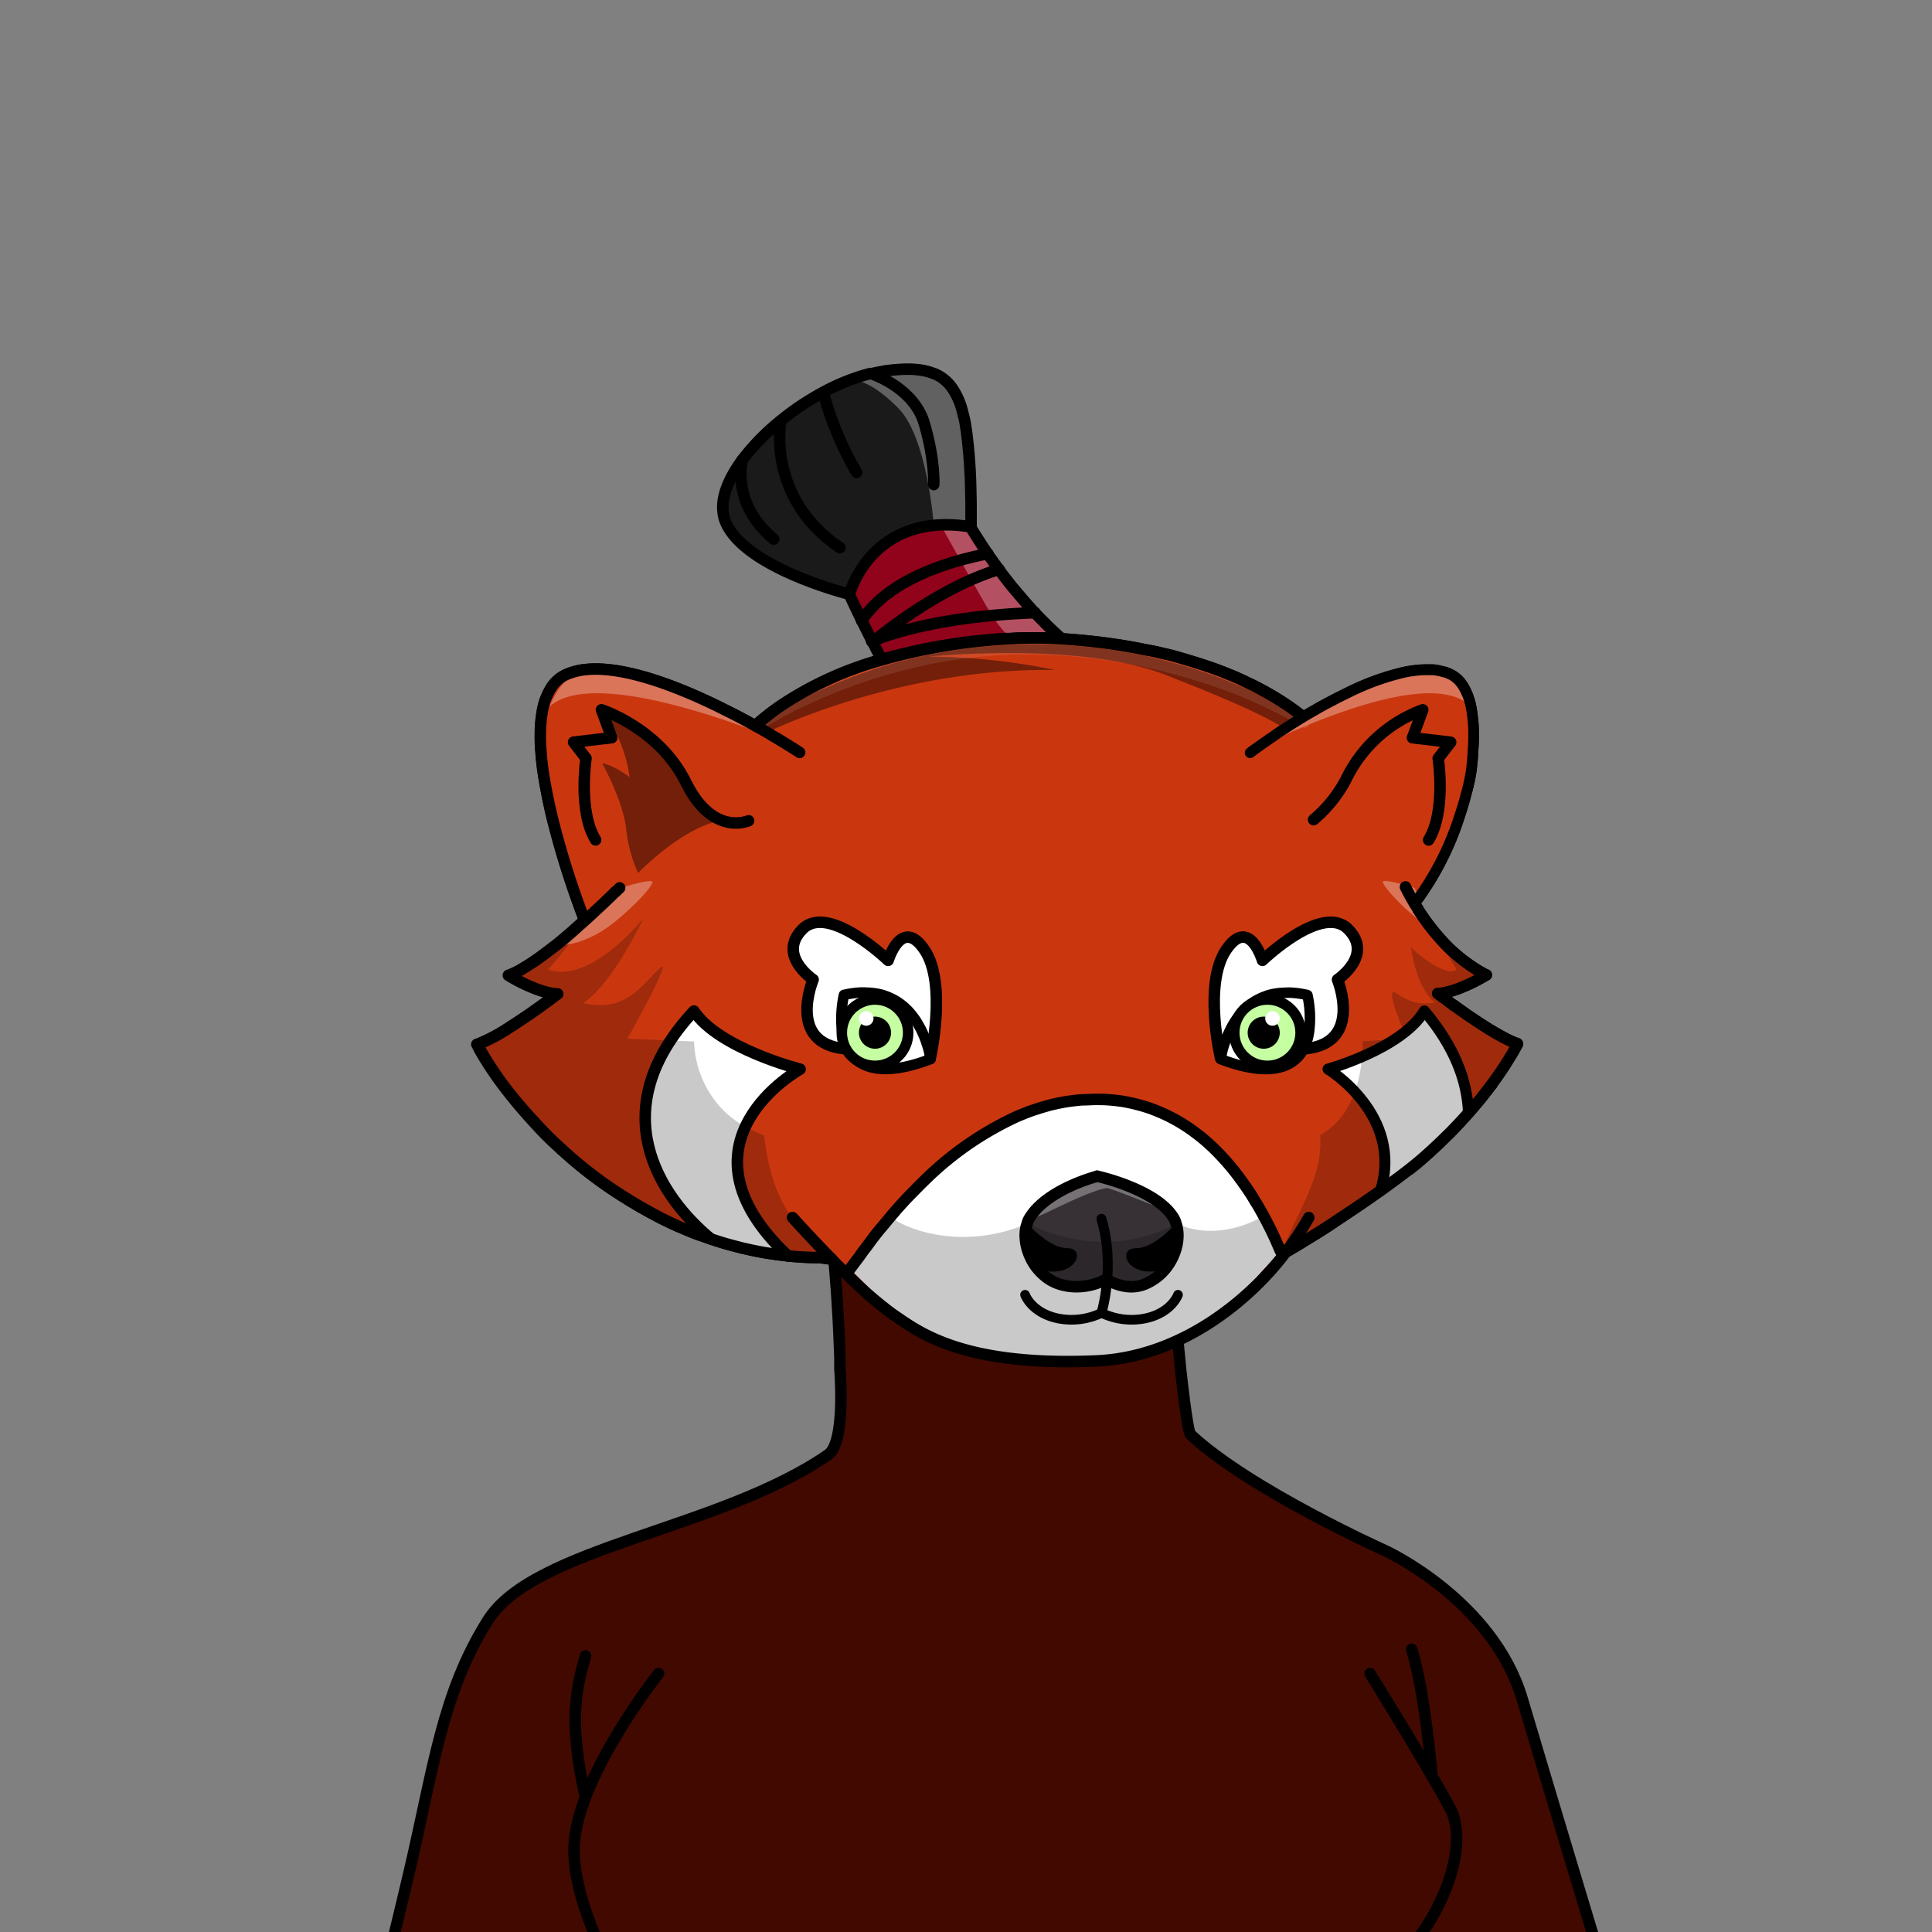 <svg xmlns="http://www.w3.org/2000/svg" viewBox="0 0 432 432">
  <rect x="0" y="0" width="432" height="432" fill="#808080" stroke="none"/>
  <defs>
    <style>.BUNTAI_RED_PANDA_BODY_BUNTAI_RED_PANDA_BODY_34_cls-1{isolation:isolate;}.BUNTAI_RED_PANDA_BODY_BUNTAI_RED_PANDA_BODY_34_cls-2{fill:#ca370f;}.BUNTAI_RED_PANDA_BODY_BUNTAI_RED_PANDA_BODY_34_cls-3{fill:#373135;}.BUNTAI_RED_PANDA_BODY_BUNTAI_RED_PANDA_BODY_34_cls-4{fill:#fff;}.BUNTAI_RED_PANDA_BODY_BUNTAI_RED_PANDA_BODY_34_cls-5{fill:#91031b;}.BUNTAI_RED_PANDA_BODY_BUNTAI_RED_PANDA_BODY_34_cls-6{fill:#1a1a1a;}.BUNTAI_RED_PANDA_BODY_BUNTAI_RED_PANDA_BODY_34_cls-7{opacity:0.43;mix-blend-mode:multiply;}.BUNTAI_RED_PANDA_BODY_BUNTAI_RED_PANDA_BODY_34_cls-8{opacity:0.49;}.BUNTAI_RED_PANDA_BODY_BUNTAI_RED_PANDA_BODY_34_cls-9{opacity:0.31;mix-blend-mode:screen;}.BUNTAI_RED_PANDA_BODY_BUNTAI_RED_PANDA_BODY_34_cls-10,.BUNTAI_RED_PANDA_BODY_BUNTAI_RED_PANDA_BODY_34_cls-11,.BUNTAI_RED_PANDA_BODY_BUNTAI_RED_PANDA_BODY_34_cls-12,.BUNTAI_RED_PANDA_BODY_BUNTAI_RED_PANDA_BODY_34_cls-13,.BUNTAI_RED_PANDA_BODY_BUNTAI_RED_PANDA_BODY_34_cls-14,.BUNTAI_RED_PANDA_BODY_BUNTAI_RED_PANDA_BODY_34_cls-15,.BUNTAI_RED_PANDA_BODY_BUNTAI_RED_PANDA_BODY_34_cls-17,.BUNTAI_RED_PANDA_BODY_BUNTAI_RED_PANDA_BODY_34_cls-19,.BUNTAI_RED_PANDA_BODY_BUNTAI_RED_PANDA_BODY_34_cls-21{fill:none;stroke:#000;stroke-linecap:round;}.BUNTAI_RED_PANDA_BODY_BUNTAI_RED_PANDA_BODY_34_cls-10,.BUNTAI_RED_PANDA_BODY_BUNTAI_RED_PANDA_BODY_34_cls-11,.BUNTAI_RED_PANDA_BODY_BUNTAI_RED_PANDA_BODY_34_cls-12,.BUNTAI_RED_PANDA_BODY_BUNTAI_RED_PANDA_BODY_34_cls-13,.BUNTAI_RED_PANDA_BODY_BUNTAI_RED_PANDA_BODY_34_cls-14,.BUNTAI_RED_PANDA_BODY_BUNTAI_RED_PANDA_BODY_34_cls-17,.BUNTAI_RED_PANDA_BODY_BUNTAI_RED_PANDA_BODY_34_cls-19,.BUNTAI_RED_PANDA_BODY_BUNTAI_RED_PANDA_BODY_34_cls-21{stroke-linejoin:round;}.BUNTAI_RED_PANDA_BODY_BUNTAI_RED_PANDA_BODY_34_cls-10{stroke-width:2.57px;}.BUNTAI_RED_PANDA_BODY_BUNTAI_RED_PANDA_BODY_34_cls-11{stroke-width:2.39px;}.BUNTAI_RED_PANDA_BODY_BUNTAI_RED_PANDA_BODY_34_cls-12{stroke-width:2.6px;}.BUNTAI_RED_PANDA_BODY_BUNTAI_RED_PANDA_BODY_34_cls-13{stroke-width:2.16px;}.BUNTAI_RED_PANDA_BODY_BUNTAI_RED_PANDA_BODY_34_cls-14{stroke-width:2.22px;}.BUNTAI_RED_PANDA_BODY_BUNTAI_RED_PANDA_BODY_34_cls-15{stroke-miterlimit:10;}.BUNTAI_RED_PANDA_BODY_BUNTAI_RED_PANDA_BODY_34_cls-15,.BUNTAI_RED_PANDA_BODY_BUNTAI_RED_PANDA_BODY_34_cls-19{stroke-width:2.35px;}.BUNTAI_RED_PANDA_BODY_BUNTAI_RED_PANDA_BODY_34_cls-16{fill:#00828f;}.BUNTAI_RED_PANDA_BODY_BUNTAI_RED_PANDA_BODY_34_cls-17{stroke-width:2.37px;}.BUNTAI_RED_PANDA_BODY_BUNTAI_RED_PANDA_BODY_34_cls-18{fill:#420901;}.BUNTAI_RED_PANDA_BODY_BUNTAI_RED_PANDA_BODY_34_cls-20{fill:#c5ffa2;}.BUNTAI_RED_PANDA_BODY_BUNTAI_RED_PANDA_BODY_34_cls-21{stroke-width:2.45px;}</style>
  </defs>
  <g class="BUNTAI_RED_PANDA_BODY_BUNTAI_RED_PANDA_BODY_34_cls-1">
    <g id="body">
      <path class="BUNTAI_RED_PANDA_BODY_BUNTAI_RED_PANDA_BODY_34_cls-2" d="M339.33,233.48l-.06.12a.61.61,0,0,1-.07.14,1.5,1.5,0,0,1-.15.23.41.41,0,0,1-.05.09c-.31.59-.65,1.21-1,1.84-.62,1-1.32,2.17-2.1,3.33l-.61.9c-.52.75-1.06,1.51-1.64,2.29l-.16.22-.88,1.16c-.32.42-.66.85-1,1.28h0a2.61,2.61,0,0,1-.17.2l-.5.63-.68.82c-1.62,1.93-3.4,3.92-5.34,5.92-.54.56-1.11,1.13-1.7,1.7l-.93.91-.31.31a1.29,1.29,0,0,0-.17.16l-.22.2-.84.78-.41.38h0l-.3.28c-.32.3-.63.58-1,.87s-.58.54-.89.8c-.47.41-.95.81-1.43,1.21s-1,.8-1.47,1.19l-.27.21-1,.77c-.53.42-1.2.92-2,1.5l-.61.45-1.36,1-.73.53-.51.36,0,0,0,0-1.86,1.31c-.87.61-1.79,1.25-2.76,1.91l-1,.67c-1,.68-2.05,1.38-3.14,2.1L297.24,274l-1.87,1.2-1.21.76,0,0h-.05l-.66.42h0l-.45.28-2.51,1.54-2.74,1.62,0,0-.07,0-.08,0h0l-.08,0,0,0-.84.48c0-.07.07-.34.17-.75,0,0,0,0,0,0h0l-.34-.05h-.11l-.11-.24h0l0-.07-.39-.93-.45-1-.9-1.94s0,0,0,0c-.48-1-1-2-1.53-3l-.34-.62s0,0,0-.05a.41.41,0,0,1-.05-.09c-.43-.78-.88-1.57-1.35-2.36l-.06-.14-.09-.12,0-.07a.27.27,0,0,0-.08-.07c-.19-.34-.39-.68-.59-1-.61-1-1.28-2-2-3-.28-.41-.58-.83-.88-1.24-.55-.76-1.13-1.52-1.73-2.25-1.08-1.32-2.23-2.62-3.46-3.87-.41-.41-.83-.83-1.26-1.23l-.35-.33c-.75-.69-1.53-1.36-2.33-2-.46-.36-.95-.72-1.44-1.09h0q-1.1-.81-2.25-1.53h0c-.52-.33-1.05-.64-1.58-.94-.81-.45-1.64-.88-2.49-1.27-.58-.26-1.16-.52-1.75-.76s-1.2-.47-1.82-.68-.94-.31-1.42-.45a39.17,39.17,0,0,0-4.46-1c-.6-.09-1.21-.17-1.83-.23-.82-.09-1.66-.15-2.51-.19l-1.12,0h-1.11c-.75,0-1.49,0-2.21.08a1,1,0,0,1-.28,0L241,246c-.94.09-1.86.22-2.79.36l-.37.06c-.54.13-1,.21-1.59.31a4.42,4.42,0,0,1-.63.14c-.71.18-1.41.36-2.11.57s-1.4.43-2.09.66l-1.05.34-1,.4-1,.42-1,.44a65,65,0,0,0-13.5,8.15c-.42.32-.83.65-1.24,1-.83.66-1.64,1.34-2.43,2-1.19,1-2.36,2.1-3.48,3.18-1,.92-1.89,1.89-2.8,2.81s-1.83,1.9-2.67,2.85l-.84.94h0l-.06.07-.54.63h0a.63.63,0,0,0-.12.1l-.08.1a.94.94,0,0,0-.21.27l-.22.26c-.66.75-1.28,1.46-1.84,2.19s-1,1.18-1.44,1.77l-.46.58c-.47.62-.94,1.21-1.37,1.81-.14.19-.29.39-.42.59-.54.66-1,1.34-1.46,2l-.29.39-.39.56c-.4.57-.77,1.13-1.14,1.66l-.08-.08-.07-.06-.17-.16h0l-.39-.39-.39-.36-.34-.34a2.42,2.42,0,0,0-.33-.31l0,0-.78-.11-1.69-.23-2.67-.37h-1c-1.39,0-2.75-.08-4.1-.18-.7-.06-1.4-.12-2.09-.2s-1.28-.14-1.92-.23c-1-.13-2-.28-3-.43l-1.38-.25-.14,0c-.84-.17-1.68-.34-2.52-.53s-1.73-.38-2.57-.62a.59.59,0,0,1-.21-.05h0l-.31-.08c-1.4-.37-2.79-.78-4.15-1.22h0l-.88-.29c-.52-.17-1-.35-1.55-.54-.33-.1-.67-.23-1-.36l-.09,0c-1.53-.57-3-1.17-4.46-1.83l-.16-.08h0c-1.11-.49-2.19-1-3.28-1.54-.66-.32-1.31-.65-1.92-1-.24-.12-.48-.25-.71-.39l-.39-.2c-.58-.31-1.14-.63-1.71-1l-.26-.12c-.64-.37-1.29-.76-1.9-1.14a15.7,15.7,0,0,1-1.39-.85l-.75-.46c-.5-.31-1-.64-1.48-1l-.73-.49a95.57,95.57,0,0,1-9.33-7.1c-.31-.26-.61-.54-.9-.8-.44-.38-.88-.79-1.31-1.18h0v0l-1.44-1.34c-.48-.44-.94-.88-1.41-1.34s-.95-1-1.42-1.45-.93-.95-1.36-1.43l-1.6-1.73L117,248.2l-.67-.78q-1-1.15-1.89-2.28l-1.17-1.49c-.37-.47-.72-1-1.07-1.41q-1.55-2.1-2.79-4c-.58-.89-1.11-1.75-1.58-2.56a.37.37,0,0,1-.06-.1c-.31-.52-.59-1-.84-1.51a.09.09,0,0,1,0-.06l-.28-.5s.06,0,.08,0l.18-.07.38-.14a42.32,42.32,0,0,0,6.7-3.66c.79-.5,1.59-1,2.36-1.53l1.52-1c3.73-2.55,6.73-4.86,6.73-4.86a7,7,0,0,1-1.39-.15h0l-.24,0a23,23,0,0,1-4.26-1.38,38,38,0,0,1-5-2.58l0,0h0c.24-.08.5-.18.76-.29h0l.35-.15h0c.5-.22,1-.5,1.59-.81,0,0,0,0,.05,0l0,0,0,0a49,49,0,0,0,5.61-3.78.53.53,0,0,1,.15-.11l0,0,.91-.69v0l.52-.4c.26-.21.53-.41.79-.63l.72-.6c1-.83,2-1.68,3-2.54.05-.05.09-.11.15-.13s.29-.27.44-.39,0,0,.05,0c.62-.57,1.24-1.11,1.83-1.66,0-.1-.08-.21-.13-.33s-.14-.37-.23-.59a.56.56,0,0,0,0-.12,196.84,196.84,0,0,1-6.89-22.16c-.8-3.4-1.49-6.87-1.95-10.22-.18-1.39-.34-2.73-.42-4a36.38,36.38,0,0,1-.15-4,28.25,28.25,0,0,1,.22-3.64c0-.38.1-.75.16-1.12s.09-.51.14-.76c0,0,0,0,0,0a16.09,16.09,0,0,1,.56-2.1l.24-.66a11.59,11.59,0,0,1,.58-1.23,5.3,5.3,0,0,1,.33-.57,7.8,7.8,0,0,1,3.53-3.24,13.52,13.52,0,0,1,3.5-1h0q.61-.09,1.26-.15c.59-.05,1.18-.08,1.8-.08h.28a33.51,33.51,0,0,1,5.54.59l.13,0,.15,0c.85.16,1.71.35,2.59.56,1.57.38,3.18.85,4.8,1.39l1.86.63c1.12.4,2.24.82,3.36,1.27l.07,0,.93.38,1.34.58c2.11.89,4.19,1.83,6.19,2.8l1.7.85c1.54.75,3,1.51,4.38,2.27l1.07.57.64.35.25.14.42.23h0c.29-.26.58-.52.88-.77,1.16-1,2.36-1.95,3.6-2.83q.57-.42,1.14-.81c1.28-.88,2.59-1.72,3.93-2.5.89-.52,1.8-1,2.71-1.5s1.84-.94,2.78-1.38c2.32-1.1,4.7-2.07,7.08-2.94q2.87-1,5.72-1.87l.38-.12h0a121.53,121.53,0,0,1,15.28-3.33l.94-.15.36-.05h.08l.14,0,.47-.06.54-.08c.6-.09,1.2-.16,1.78-.23l1.41-.16,1.17-.13.75-.08.73-.07.64,0,.77-.07s0,0,0,0l.7-.06c.64-.05,1.25-.08,1.83-.11l.43,0h.54l.42,0,1.09-.06,1.27,0h.13c1.12,0,1.92-.06,2.32-.06h2.11l1,0,.74,0h.1l1.45.07,1.08.06c1,.06,2.06.14,3.22.24l1,.1c.76.07,1.55.14,2.37.23l1.26.14,1.29.17,1.11.14,2.29.33,2.38.39,1.22.22c.82.15,1.66.31,2.5.49l1.14.22c1.15.24,2.32.52,3.5.81a.1.1,0,0,1,.07,0c.62.14,1.24.31,1.85.47h0l1.67.44,1.7.51c.72.21,1.44.44,2.16.67,2.19.69,4.38,1.46,6.54,2.37a.33.33,0,0,0,.16.05c.79.32,1.55.66,2.32,1s1.52.72,2.28,1.09c.4.18.79.37,1.18.57,0,0,0,0,0,0l1.16.61c1.54.82,3.06,1.7,4.53,2.65.41.26.83.53,1.24.81,1.12.76,2.22,1.55,3.27,2.39l0,0,.27.22h0c.82-.5,1.68-1,2.57-1.5l1.47-.85q1.84-1,3.78-2l1.85-.92.36-.17a56.77,56.77,0,0,1,12.26-4.51.64.64,0,0,1,.24-.06,26.08,26.08,0,0,1,4.78-.59h.26l.78,0h.07l.7,0a13.23,13.23,0,0,1,2.52.51h0l.12,0a9.37,9.37,0,0,1,1.46.61,6.33,6.33,0,0,1,1.74,1.34c.13.13.25.28.37.42a8.83,8.83,0,0,1,.93,1.48,12.67,12.67,0,0,1,1,2.45c.13.45.25.92.35,1.4s.19,1,.26,1.51c.11.73.19,1.49.25,2.29s.09,1.62.09,2.47v.56c0,.76,0,1.54-.08,2.34,0,.36,0,.73-.06,1.1-.06,1.31-.2,2.65-.35,4a43.6,43.6,0,0,1-1.06,5.13c-.2.79-.43,1.64-.7,2.54s-.56,1.85-.9,2.84a65.94,65.94,0,0,1-8.84,17.71l0,0a.09.09,0,0,1,0,0l-.39.53-1.22.12h-.05l.17.28.18.31c.12.21.25.42.39.64l.45.74.19.29a.22.22,0,0,1,0,.08h0l.93,1.38v0c.26.37.53.76.82,1.15.16.24.34.48.53.73,0,0,0,.05.06.07.4.54.83,1.08,1.28,1.63l0,0c.44.53.9,1.07,1.38,1.6l.16.18c.9,1,1.86,2,2.9,2.88a33.75,33.75,0,0,0,3,2.4c.22.17.45.32.68.47A26.49,26.49,0,0,0,332.3,218h0s0,0,.05,0l-.27.15-.27.16-.3.16-.6.35a37.25,37.25,0,0,1-4.7,2.19,22.05,22.05,0,0,1-2.75.85h0a8.64,8.64,0,0,1-2,.28l.49.38h0l.64.48.08.06h0l.19.14.56.42c.46.34,1,.72,1.56,1.13l.06,0h0c1.66,1.2,3.74,2.67,5.87,4.07l.65.41h0l1.6,1,1.56.91c1.13.65,2.21,1.22,3.18,1.66l.31.13.16.07.44.18.16.06.27.1h0Z" />
      <path class="BUNTAI_RED_PANDA_BODY_BUNTAI_RED_PANDA_BODY_34_cls-3" d="M247.57,286.21l-.25-.12h0c-4.84,2.49-9.93,1.88-12.89-.18a11.43,11.43,0,0,1-2.32-2.12l-.26-.3a9.15,9.15,0,0,1-.69-1,8.85,8.85,0,0,1-.75-1.39,11.62,11.62,0,0,1-1-3.22,8.46,8.46,0,0,1-.1-.88,8.34,8.34,0,0,1,.2-2.8v0c.08-.2.13-.41.21-.62v0a4.8,4.8,0,0,1,.64-1.42c4-6.33,15-9.14,15-9.14h0s13,2.81,17,9.14a4.58,4.58,0,0,1,.65,1.42c1.08,3.09.07,7.23-2.42,10.24a11.7,11.7,0,0,1-2.32,2.12C255.33,287.93,252.27,288.56,247.57,286.21Z" />
      <path class="BUNTAI_RED_PANDA_BODY_BUNTAI_RED_PANDA_BODY_34_cls-4" d="M286.73,279.8l-.34-.05h-.11l-.11-.24h0l0-.07-.39-.93-.45-1-.9-1.94s0,0,0,0c-.48-1-1-2-1.53-3l-.34-.62s0,0,0-.05a.41.41,0,0,1-.05-.09c-.43-.78-.88-1.57-1.35-2.36l-.06-.14-.09-.12,0-.07a.27.27,0,0,0-.08-.07c-.19-.34-.39-.68-.59-1-.61-1-1.28-2-2-3-.28-.41-.58-.83-.88-1.24-.55-.76-1.13-1.52-1.73-2.25-1.08-1.32-2.23-2.62-3.46-3.87-.41-.41-.83-.83-1.26-1.23l-.35-.33c-.75-.69-1.53-1.35-2.33-2-.46-.36-.95-.72-1.44-1.09h0c-.72-.53-1.48-1-2.25-1.53h0c-.51-.32-1-.63-1.58-.94-.81-.45-1.64-.88-2.49-1.27-.58-.26-1.16-.52-1.75-.76s-1.2-.47-1.82-.68-.94-.31-1.42-.45a39.17,39.17,0,0,0-4.46-1c-.6-.09-1.21-.17-1.83-.23-.82-.09-1.66-.15-2.51-.19l-1.12,0h-1.11c-.75,0-1.49,0-2.21.08a1,1,0,0,1-.28,0L241,246c-.94.09-1.86.22-2.79.36l-.37.06c-.54.13-1,.21-1.59.31a4.42,4.42,0,0,1-.63.14c-.71.18-1.41.36-2.11.57s-1.4.43-2.09.66l-1.05.34-1,.4-1,.42-1,.44a65,65,0,0,0-13.5,8.15c-.42.32-.83.65-1.24,1-.83.66-1.64,1.34-2.43,2-1.19,1-2.36,2.1-3.48,3.18-1,.92-1.89,1.89-2.8,2.81s-1.83,1.9-2.67,2.85l-.84.94h0l-.06.07-.54.63h0a.63.63,0,0,0-.12.1l-.08.1a.94.94,0,0,0-.21.27l-.22.26c-.66.75-1.28,1.46-1.84,2.19s-1,1.18-1.44,1.77l-.46.58c-.47.62-.94,1.21-1.37,1.81-.14.19-.29.39-.42.59-.54.66-1,1.34-1.46,2l-.29.39-.39.56c-.4.57-.77,1.13-1.14,1.66l.5.5h0a.1.1,0,0,1,0,.05c.3.29.59.57.88.87h0l.61.62.62.62h0c.89.9,1.76,1.8,2.6,2.68l.23.23h0c.23.26.47.51.71.77l.47.52c.07.08.13.14.19.22l.2.21.87.93c.15.17.31.34.46.52.36.41.71.83,1.06,1.22l0,0c0,.05.08.07.11.13.22.24.43.49.63.73l.52.63a5.87,5.87,0,0,0,.65.7h0a2.38,2.38,0,0,0,.35.36c.12.11.25.21.38.31l0,0s0,0,.05,0h0l0,.05a16.87,16.87,0,0,0,1.76,1.21.19.19,0,0,0,.1.05,19.18,19.18,0,0,0,2.48,1.27h.05c.24.12.48.22.73.32a.3.3,0,0,0,.21.07,35,35,0,0,0,3.71,1.29c.13,0,.23.08.37.1,1.81.52,3.73,1,5.65,1.37l.12,0,.11,0,.22,0a135.21,135.21,0,0,0,16.05,2h0l.36,0h.08l.88.06c.23,0,.42,0,.6,0,.34,0,.58,0,.69,0h.05v0l.74,0h0l2.09-.12.39,0,1.75-.13.66-.06h0c2.08-.19,4.59-.45,7.27-.84,2.46-.33,5.06-.76,7.61-1.32l.13,0,1.11-.26h0c.5-.11,1-.24,1.5-.37h.07l.8-.21.05,0,.06,0h.05l.92-.26.77-.23.58-.19a32.59,32.59,0,0,0,4.44-1.78l.53-.29.53-.3.1-.06a4.76,4.76,0,0,0,.57-.34l0,0,.24-.15c.37-.22.74-.48,1.06-.71a.42.42,0,0,1,.18-.16,8.67,8.67,0,0,0,1-1,.26.26,0,0,1,.09,0l.28-.36.16-.2c.36-.44.85-1,1.44-1.63a.36.36,0,0,0,.08-.09h0c.55-.6,1.15-1.26,1.81-2l.65-.67,0-.05.88-.91h0c1.69-1.74,3.59-3.66,5.45-5.51h0l2.24-2.2.51-.5,0,0,.11-.11.08-.08,0,0,.12-.11.28-.27.13-.13h0c0-.07.07-.34.17-.75,0,0,0,0,0,0Zm-34.92,7.83-.39-.07-.33-.06a9.56,9.56,0,0,1-1.29-.35l-.13,0-.58-.21-.75-.31-.77-.37-.25-.12h0c-.17.09-.33.17-.5.24a13.51,13.51,0,0,1-10,.76,9.51,9.51,0,0,1-2.39-1.18,11.65,11.65,0,0,1-2.31-2.12l-.13-.15-.06-.07-.07-.08h0a7.77,7.77,0,0,1-.54-.74l-.15-.24a9.14,9.14,0,0,1-.75-1.38,7.91,7.91,0,0,1-.35-.79,1.48,1.48,0,0,1-.1-.27,3.86,3.86,0,0,1-.19-.54,2.36,2.36,0,0,1-.1-.38c-.06-.19-.11-.37-.16-.56s-.1-.45-.13-.68a2.3,2.3,0,0,1,0-.26,4.53,4.53,0,0,1-.07-.62c0-.1,0-.21,0-.31a7.91,7.91,0,0,1,.12-2,3.94,3.94,0,0,1,.1-.47v0a.56.56,0,0,0,0-.12c.06-.16.1-.32.16-.48h0v0a4.77,4.77,0,0,1,.44-1.1l.2-.32a13.31,13.31,0,0,1,.82-1.15h0l.2-.23c2.34-2.74,5.95-4.71,8.9-6,1.24-.53,2.36-.94,3.23-1.22l0,0c1.09-.37,1.78-.54,1.78-.54h0l.46.1A44,44,0,0,1,258,268l.64.42a0,0,0,0,1,0,0h0c.43.31.85.63,1.24.95a14.54,14.54,0,0,1,1.63,1.6h0a12.07,12.07,0,0,1,.81,1.11,5.09,5.09,0,0,1,.38.68,4.22,4.22,0,0,1,.27.73v0a6.85,6.85,0,0,1,.32,1.28,10.42,10.42,0,0,1,.11,1.38v0a10.24,10.24,0,0,1-.23,2.11,8.74,8.74,0,0,1-.35,1.31c-.07.22-.15.44-.23.65a1,1,0,0,0,0,.1s0,0,0,0-.05.12-.07.17,0,0,0,0c-.07.16-.14.32-.22.47h0a12.34,12.34,0,0,1-1.69,2.68c-.17.2-.35.4-.53.58a11.45,11.45,0,0,1-1.79,1.54,10.7,10.7,0,0,1-2.1,1.17A8,8,0,0,1,251.81,287.63Z" />
      <path class="BUNTAI_RED_PANDA_BODY_BUNTAI_RED_PANDA_BODY_34_cls-5" d="M237.45,142.8s-.08-.05-.11-.08l-.61-.54c-.43-.38-.88-.79-1.36-1.24l-.73-.69c-.33-.33-.69-.67-1.06-1.05-.66-.67-1.41-1.42-2.16-2.22-.31-.31-.62-.64-.92-1-1-1.08-2-2.27-3.09-3.55-.29-.34-.57-.67-.85-1s-.7-.85-1.06-1.32-.69-.9-1.06-1.36-.69-.93-1.05-1.42l-1.24-1.7c-.23-.33-.46-.67-.72-1l-.54-.77c-.1-.16-.2-.32-.31-.48l-.31-.47c-1-1.52-2.06-3.14-3.09-4.84v0l0,0,0,0a0,0,0,0,1,0,0h0a.31.31,0,0,0-.05-.1h0C194.69,114.2,189.9,133,189.9,133h0s1.08,2.39,2.76,5.81c.67,1.37,1.44,2.91,2.26,4.51.05.1.11.18.16.28.33.65.67,1.29,1,2l.47.82c.07.16.15.31.23.47s.27.48.4.73h0a128.11,128.11,0,0,1,22.17-4.22c2-.21,3.86-.36,5.45-.44.29,0,.6,0,.85,0h.13c1.08-.08,2-.11,2.78-.13h.13c1.68-.08,2.63,0,2.63,0h0c.35,0,2.59,0,6.14.2Z" />
      <path class="BUNTAI_RED_PANDA_BODY_BUNTAI_RED_PANDA_BODY_34_cls-6" d="M198.16,82.86c4.58-.62,8-.41,10.63.7,0,0,.08,0,.1,0a9.26,9.26,0,0,1,4,3.37s.05.11.08.13a16.05,16.05,0,0,1,2.13,5.1c.18.62.34,1.29.49,2s.18,1.08.26,1.64a1.27,1.27,0,0,1,.08.44,118.82,118.82,0,0,1,1,14.24c0,1,0,2.08.05,3.19,0,.17,0,.34,0,.52s0,.36,0,.54c0,.72,0,1.46,0,2.24v.82h0C194.69,114.2,189.9,133,189.9,133h0s-.2-.06-.56-.13c0,0,0,0-.06,0h0c-3.94-1.05-24.67-7-27.4-17.09a4.94,4.94,0,0,1-.12-.65.08.08,0,0,1,0-.08c-.62-3.54,1.12-7.85,4.31-12.14l0,0v0a50.23,50.23,0,0,1,8.54-8.7h0a61.35,61.35,0,0,1,5.12-3.76.81.81,0,0,0,.18-.1c1.36-.88,2.78-1.73,4.19-2.48h0a46.42,46.42,0,0,1,10.45-4.17,1.21,1.21,0,0,0,.18,0h0c.83-.2,1.62-.38,2.42-.49C197.49,83,197.82,82.91,198.16,82.86Z" />
      <g class="BUNTAI_RED_PANDA_BODY_BUNTAI_RED_PANDA_BODY_34_cls-7">
        <path d="M140,185.21a31.41,31.41,0,0,0,2.68,10s8.92-9.37,17.73-11.61c-8.34-8.34-12.72-17.32-15.87-19.65s-8.7-4-8.7-4,4.16,7.18,4.93,13.84c-3.84-2.9-6.14-3.11-6.14-3.11S139.22,178.81,140,185.21Z" />
        <path class="BUNTAI_RED_PANDA_BODY_BUNTAI_RED_PANDA_BODY_34_cls-8" d="M187.78,281.86h-.52A80.16,80.16,0,0,1,166,279c-2-.51-4-1.13-6.07-1.8-1.76-.6-3.56-1.25-5.35-2h0c-2.86-1.12-5.74-2.37-8.65-3.82a1.66,1.66,0,0,1-.27-.13c-1.49-.71-3-1.5-4.54-2.35-.82-.42-1.63-.87-2.47-1.34s-1.61-.92-2.42-1.4A.63.63,0,0,1,136,266c-1.14-.66-2.28-1.37-3.42-2.09a66.78,66.78,0,0,1-22.66-24.1c-.05-.08-.1-.18-.16-.27a6.36,6.36,0,0,1-.32-.64,43.41,43.41,0,0,1-2.32-5,.12.12,0,0,1,0-.06c-.11-.24-.17-.43-.22-.56l-.08-.24s3.91-2,8.13-4.65v0a48,48,0,0,0,7.37-5.47.27.27,0,0,0,.16-.17,9.19,9.19,0,0,0,1.11-1.18,2.56,2.56,0,0,0,.28-.3l-1.25-.45c-.41-.13-.79-.28-1.15-.41-.73-.26-1.38-.52-2-.73-.79-.31-1.47-.6-2-.86a8,8,0,0,1-.76-.35,18.25,18.25,0,0,1-1.94-1l-.24-.15c-.33-.24-.35-.35-.35-.35h0l0,0c.35-.22,2.67-1.53,5.6-3.39,0,0,.06,0,.08-.06l3.27-2.1a.62.62,0,0,1,.19-.14c.27-.2.57-.39.84-.56v0a62.24,62.24,0,0,0,8.57-6.8c-1.28,1.7-3.05,4-4.82,6.2-2.2,2.85-4.38,5.54-5.38,6.55,9.38,3.22,20.58-10.55,21.37-11.51-.41.87-7.12,14.9-13.49,19,9.55,2.32,13.3-4.3,17.13-7.8,3.24-2.92-7.26,15.78-7.26,15.78l14.52.62a.75.75,0,0,1,.3,0s0,0,.06,0h0l0,0,0,0h.08v0a23.12,23.12,0,0,0,6.09,14.92l0,0a20.72,20.72,0,0,0,2.26,2.08,25.16,25.16,0,0,0,7.31,4v0c1,8.14,2.86,14,6.74,19.06v0l.09.08a39,39,0,0,0,8.07,7.57c.06,0,.08.08.14.11C186.61,281,187.18,281.46,187.78,281.86Z" />
        <path d="M289.7,160l-.23.16-.87.54-.2.13-.69.42c-.3.2-.61.4-.89.56a1.74,1.74,0,0,1-.3.2l-.38.22s-4.63-3.19-24-10.72c-.59-.24-1.2-.5-1.83-.73a44.8,44.8,0,0,0-5.14-1.63c-19.5-5.21-47.54-2.34-47.54-2.34a143.4,143.4,0,0,1,28.35,3c-34.76-.6-63.67,13.53-64.79,14.09a.05.05,0,0,1-.07,0,.45.45,0,0,1-.31-.18l-.07-.08a6.55,6.55,0,0,1-1.05-1.91l.61-.39c.46-.31,1-.64,1.66-1l1-.61c.41-.25.84-.51,1.3-.76,2-1.15,4.5-2.47,7.47-3.86,1.15-.56,2.29-1,3.46-1.55s2.06-.91,3.15-1.34,2.32-.94,3.49-1.34q2.94-1.06,6.15-2.07a117.74,117.74,0,0,1,44-4.29c.74.07,1.45.14,2.16.23s1.53.16,2.29.25c3.53.45,6.92,1,10.07,1.73,2.57.58,5,1.21,7.3,1.87,3.68,1,7,2.22,10,3.38,1,.42,1.93.78,2.85,1.17,1.5.64,2.85,1.24,4.09,1.84.36.16.71.34,1.07.52a3.38,3.38,0,0,1,.46.24,2,2,0,0,1,.4.18s0,0,.06,0a.07.07,0,0,1,.07,0c.31.18.61.34.92.49.53.27,1,.55,1.47.79,1.48.84,2.62,1.52,3.38,2l.56.37s.05,0,.08,0l.33.24A.46.46,0,0,1,289.7,160Z" />
        <path class="BUNTAI_RED_PANDA_BODY_BUNTAI_RED_PANDA_BODY_34_cls-8" d="M339,233.35s-5.55,11.24-12.44,17.05S306,268.8,306,268.8L294.18,276l-.44.21a48.85,48.85,0,0,1-8.11,5.67h-.34c.37-.4.74-.83,1.1-1.23,0,0,.05-.08.09-.1,3-8.83,9.49-17,8.7-26.74v0a15.35,15.35,0,0,0,4.69-4,16.55,16.55,0,0,0,1.41-2.08l0,0c3.73-6.41,3.4-14.32,3.38-14.92v0h.06l0,0v0h0s0,0,0,0a.65.65,0,0,1,.2,0l9.65-.63s-5.48-12.16-2.37-10.12,4.85,2.6,8.58,2.14c-4.42-4.05-5.06-11.69-5.37-12.57.57,1,8,7.15,10.29,5.14-.48-.69-1.35-2.13-2.37-3.87l6.8,4.59.23.64-.65.48a4,4,0,0,1-.5.34c-.37.27-.8.55-1.31.87l-1.28.73-.59.34-4.26,1.8,9.69,6.76,1.31.37c1.08.91,2.06,1.7,2.79,2.3Z" />
        <path class="BUNTAI_RED_PANDA_BODY_BUNTAI_RED_PANDA_BODY_34_cls-8" d="M263,273.54s-14.18,9.28-33.22,0c-13.22,5.79-25.94,2.21-31-1.66-6.57,7.39-8.11,11.75-8.11,11.75s8.89,8.9,11,12,11.9,6.14,23.15,8.2,27.45-.06,33.66-2A107.67,107.67,0,0,0,270.82,297l12.23-12.92,3.12-4.58-3.64-7.61S273,278.11,263,273.54Z" />
      </g>
      <g class="BUNTAI_RED_PANDA_BODY_BUNTAI_RED_PANDA_BODY_34_cls-9">
        <path class="BUNTAI_RED_PANDA_BODY_BUNTAI_RED_PANDA_BODY_34_cls-4" d="M210.33,117.37s7.32,13.18,10.56,18.73,5.63,6.91,5.63,6.91l10.08-.35s-15.25-14.74-19.48-24.75A62.86,62.86,0,0,0,210.33,117.37Z" />
        <path class="BUNTAI_RED_PANDA_BODY_BUNTAI_RED_PANDA_BODY_34_cls-4" d="M190.84,85c.39,0,4.1.16,10.15,6.41,5.69,5.9,7.44,21.94,7.75,25.41,0,.44,0,.67,0,.67l0,0h0l2,.75L217,120.6l0-2.7V117c0-.77,0-1.51,0-2.24v-2a77.63,77.63,0,0,0-.88-15.29.75.75,0,0,0,0-.21c-.06-.33-.11-.64-.18-1a1.23,1.23,0,0,0-.08-.44,34.23,34.23,0,0,0-2.16-7.18c-.24-.52-.47-1-.72-1.52a.41.41,0,0,1-.08-.13,8.71,8.71,0,0,0-6.34-4.35,1.81,1.81,0,0,0-.43-.1,21.91,21.91,0,0,0-8,.33c-.33,0-.66.1-1,.18-.8.15-1.54.36-2.24.54h0c-1.11.31-2.06.64-2.76.88-.23.1-.44.15-.62.23Z" />
      </g>
      <g class="BUNTAI_RED_PANDA_BODY_BUNTAI_RED_PANDA_BODY_34_cls-9">
        <path class="BUNTAI_RED_PANDA_BODY_BUNTAI_RED_PANDA_BODY_34_cls-4" d="M179.83,167.9s-45.43-20.41-57-9.87c3.29-7.43,6.8-9.61,15.72-7.88S166.82,157.87,179.83,167.9Z" />
        <path class="BUNTAI_RED_PANDA_BODY_BUNTAI_RED_PANDA_BODY_34_cls-4" d="M138.72,198.55s5.46-1.72,7-1.52-7.17,9.18-12.33,11.87-7.91,2.38-7.91,2.38S136.9,202.91,138.72,198.55Z" />
        <path class="BUNTAI_RED_PANDA_BODY_BUNTAI_RED_PANDA_BODY_34_cls-4" d="M279.8,167.9s39.14-20.41,49.1-9.87c-2.84-7.43-5.86-9.61-13.55-7.88S291,157.87,279.8,167.9Z" />
        <path class="BUNTAI_RED_PANDA_BODY_BUNTAI_RED_PANDA_BODY_34_cls-4" d="M316.84,202.5l.75,3.57c-4.61-3.67-9.35-8.89-8.19-9,1.5-.2,5.23,1.29,5.23,1.29A11.17,11.17,0,0,0,316.84,202.5Z" />
        <path class="BUNTAI_RED_PANDA_BODY_BUNTAI_RED_PANDA_BODY_34_cls-4" d="M261.68,271.09s-11.52-4.78-14.1-5.47c-5.76.92-18,8.5-17.51,6.6s13.29-10.21,16.29-9.63a28.24,28.24,0,0,1,5.12,1.81S258.2,267.3,261.68,271.09Z" />
        <g class="BUNTAI_RED_PANDA_BODY_BUNTAI_RED_PANDA_BODY_34_cls-9">
          <path class="BUNTAI_RED_PANDA_BODY_BUNTAI_RED_PANDA_BODY_34_cls-4" d="M292.77,162.21l-1,.67a5.27,5.27,0,0,0-.49-.3,2,2,0,0,0-.26-.16,7,7,0,0,0-.7-.43c-.64-.38-1.52-.89-2.58-1.46a.25.25,0,0,0-.13-.05c-.65-.35-1.37-.73-2.15-1.11a.1.1,0,0,0-.07,0s0-.06-.06-.06a3,3,0,0,0-.41-.19,5.06,5.06,0,0,0-.46-.24c-.37-.19-.73-.38-1.09-.54-1.27-.62-2.64-1.24-4.16-1.91-.93-.41-1.89-.79-2.9-1.22-3-1.16-6.41-2.37-10.19-3.48-2.32-.7-4.8-1.37-7.42-2a117.36,117.36,0,0,0-12.51-2.32c-.72-.11-1.45-.19-2.2-.27-3.72-.44-7.62-.73-11.68-.84a111.46,111.46,0,0,0-33.07,4.26c-2.17.62-4.27,1.27-6.26,1.94-1.19.38-2.38.84-3.54,1.27s-2.17.84-3.21,1.27c-1.19.48-2.35.94-3.51,1.48-3,1.32-5.56,2.59-7.6,3.7q-.71.36-1.32.72c-.37.22-.73.41-1,.6-.64.35-1.21.67-1.68,1-.23.13-.44.27-.62.38a11.58,11.58,0,0,0-1,.62c.11-.27,1.09-2.4,4.48-5.26,3.74-3.18,10.47-7.26,22.31-10.68.15-.06.28-.08.41-.14a117.13,117.13,0,0,1,21.72-3.93c3.08-.3,6.1-.44,9.08-.49,1.57,0,3.12,0,4.68,0h0c1.16,0,2.3.05,3.44.11a118.77,118.77,0,0,1,24.59,3.5h0c.06,0,.11,0,.16.06a68,68,0,0,1,7.26,2.34,141,141,0,0,1,25,13A1,1,0,0,1,292.77,162.21Z" />
        </g>
      </g>
      <path class="BUNTAI_RED_PANDA_BODY_BUNTAI_RED_PANDA_BODY_34_cls-10" d="M194.71,83.53a1.21,1.21,0,0,1-.18,0,46.42,46.42,0,0,0-10.45,4.17h0c-1.41.75-2.83,1.6-4.19,2.48a.81.81,0,0,1-.18.1,61.35,61.35,0,0,0-5.12,3.76h0a50.23,50.23,0,0,0-8.54,8.7v0l0,0c-3.19,4.29-4.93,8.6-4.31,12.14a.08.08,0,0,0,0,.08,4.94,4.94,0,0,0,.12.65c2.73,10,23.46,16,27.4,17.09h0s0,0,.06,0c.36.07.56.13.56.13s1.08,2.39,2.76,5.81c.67,1.37,1.44,2.91,2.26,4.51.05.1.11.18.16.28.33.65.67,1.29,1,2l.47.82c.07.16.15.31.23.47s.27.48.4.73" />
      <path class="BUNTAI_RED_PANDA_BODY_BUNTAI_RED_PANDA_BODY_34_cls-10" d="M237.5,142.85l-.05,0s-.08-.05-.11-.08l-.61-.54c-.43-.38-.88-.79-1.36-1.24l-.73-.69c-.33-.33-.69-.67-1.06-1.05-.66-.67-1.41-1.42-2.16-2.22-.31-.31-.62-.64-.92-1-1-1.08-2-2.27-3.09-3.55-.29-.34-.57-.67-.85-1s-.7-.85-1.06-1.32-.69-.9-1.06-1.36-.69-.93-1.05-1.42l-1.24-1.7c-.23-.33-.46-.67-.72-1l-.54-.77c-.1-.16-.2-.32-.31-.48l-.31-.47c-1-1.52-2.06-3.14-3.09-4.84v0l0,0,0,0a0,0,0,0,1,0,0h0a.31.31,0,0,0-.05-.1V117c0-.78,0-1.52,0-2.24,0-.18,0-.36,0-.54s0-.35,0-.52c0-1.11,0-2.16-.05-3.19a118.82,118.82,0,0,0-1-14.24,1.27,1.27,0,0,0-.08-.44c-.08-.56-.15-1.1-.26-1.64s-.31-1.34-.49-2a16.05,16.05,0,0,0-2.13-5.1s-.05-.08-.08-.13a9.26,9.26,0,0,0-4-3.37s-.07,0-.1,0c-2.6-1.11-6-1.32-10.63-.7-.34,0-.67.11-1,.18-.8.11-1.59.29-2.42.49" />
      <path class="BUNTAI_RED_PANDA_BODY_BUNTAI_RED_PANDA_BODY_34_cls-10" d="M217,117.8C194.69,114.2,189.9,133,189.9,133" />
      <path class="BUNTAI_RED_PANDA_BODY_BUNTAI_RED_PANDA_BODY_34_cls-10" d="M220.9,123.8h0c-9.12,1.78-22.24,5.84-28.24,15" />
      <path class="BUNTAI_RED_PANDA_BODY_BUNTAI_RED_PANDA_BODY_34_cls-10" d="M195.07,143.57l.8-.64c5.72-4.58,16.4-12.23,27.52-15.63" />
      <path class="BUNTAI_RED_PANDA_BODY_BUNTAI_RED_PANDA_BODY_34_cls-10" d="M231.43,137h0c-9.86.36-23.94,1.67-35.55,6-.31.13-.64.26-1,.36" />
      <path class="BUNTAI_RED_PANDA_BODY_BUNTAI_RED_PANDA_BODY_34_cls-10" d="M208.79,108.35s.31-5.4-2.11-13.64c-2.19-7.5-10.33-10.61-11.77-11.13h0l-.16,0h0" />
      <path class="BUNTAI_RED_PANDA_BODY_BUNTAI_RED_PANDA_BODY_34_cls-10" d="M191.55,105.65a73.29,73.29,0,0,1-7.47-17.9" />
      <path class="BUNTAI_RED_PANDA_BODY_BUNTAI_RED_PANDA_BODY_34_cls-10" d="M174.58,94.09s-3.27,17.27,13.23,28.37" />
      <path class="BUNTAI_RED_PANDA_BODY_BUNTAI_RED_PANDA_BODY_34_cls-10" d="M166,102.79v0s0,0,0,0c-.27,1.11-2.14,10.15,7,17.76" />
      <path class="BUNTAI_RED_PANDA_BODY_BUNTAI_RED_PANDA_BODY_34_cls-10" d="M190.28,283.64c.58-.83,1.15-1.72,1.82-2.6.45-.64.92-1.31,1.46-2s1.16-1.58,1.79-2.4,1.23-1.56,1.9-2.34,1.32-1.61,2.06-2.45a.64.64,0,0,1,.21-.27.64.64,0,0,1,.2-.21c.18-.23.39-.47.6-.71,1.1-1.27,2.25-2.53,3.51-3.79.91-.93,1.83-1.9,2.8-2.82a72.41,72.41,0,0,1,20.65-14.34c.68-.31,1.36-.58,2.07-.86s1.38-.53,2.09-.74c1.39-.47,2.79-.88,4.19-1.23a4.56,4.56,0,0,0,.64-.14c.55-.1,1-.18,1.59-.31.13,0,.23,0,.36-.06,1.25-.19,2.48-.35,3.75-.44a1,1,0,0,0,.28,0c.72,0,1.46-.06,2.21-.08s1.47,0,2.23,0a43.12,43.12,0,0,1,4.34.42,38.89,38.89,0,0,1,5.88,1.47,37.46,37.46,0,0,1,3.57,1.44,38.2,38.2,0,0,1,6.33,3.74l1.45,1.09c.8.65,1.58,1.31,2.33,2l.35.33a54.94,54.94,0,0,1,4.72,5.1c.6.73,1.18,1.5,1.73,2.25.3.41.6.83.88,1.24a43.7,43.7,0,0,1,2.57,4,.3.3,0,0,1,.12.14,1,1,0,0,1,.15.26,78.76,78.76,0,0,1,4.19,8.09c.31.7.59,1.36.87,2l.11.24" />
      <path class="BUNTAI_RED_PANDA_BODY_BUNTAI_RED_PANDA_BODY_34_cls-10" d="M231.34,142.65s-1,0-2.63,0h-.13c-.77,0-1.7.05-2.78.13h-.13c-.25,0-.56,0-.85,0-1.59.08-3.42.23-5.45.44a128.11,128.11,0,0,0-22.17,4.22h0l-.38.12a78,78,0,0,0-22.22,10.19,54,54,0,0,0-5.62,4.41" />
      <path class="BUNTAI_RED_PANDA_BODY_BUNTAI_RED_PANDA_BODY_34_cls-10" d="M167.39,183.53s-8,3.61-14-8.55-18.89-16.27-18.89-16.27l2.3,6.25-8.55,1,2.79,3.62s-1.8,11.83,2.14,18.24" />
      <path class="BUNTAI_RED_PANDA_BODY_BUNTAI_RED_PANDA_BODY_34_cls-10" d="M130.67,205.62c0-.1-.08-.2-.13-.33a196.56,196.56,0,0,1-7.16-22.86c-.8-3.4-1.49-6.88-1.95-10.23-.19-1.39-.34-2.72-.42-4a34.05,34.05,0,0,1-.15-4,28.43,28.43,0,0,1,.38-4.76,14.4,14.4,0,0,1,1.86-5.36,7.8,7.8,0,0,1,3.53-3.24,14.52,14.52,0,0,1,4.78-1.16c.6-.05,1.19-.08,1.81-.08h.28a33.51,33.51,0,0,1,5.54.59,1.18,1.18,0,0,1,.28.06c6.8,1.28,14.42,4.37,21.14,7.64l1.7.85c2.44,1.19,4.71,2.42,6.77,3.56h0c.13.08.24.13.36.21s.52.28.78.41c.74.44,1.44.82,2.08,1.21l.23.15h0c.08.06.15.08.21.13.36.21.69.41,1,.57.49.31,1,.59,1.39.85,2.42,1.47,3.86,2.42,3.86,2.42" />
      <path class="BUNTAI_RED_PANDA_BODY_BUNTAI_RED_PANDA_BODY_34_cls-10" d="M125.59,257.07v0c-1-.9-1.92-1.77-2.85-2.68s-1.91-1.93-2.78-2.88l-1.6-1.73c-1.9-2.08-3.6-4.14-5.12-6.1s-2.76-3.73-3.86-5.43q-1.47-2.25-2.48-4.17a.09.09,0,0,1,0-.06l-.28-.5s.06,0,.08,0a38.7,38.7,0,0,0,7.27-3.87c5.27-3.32,10.6-7.41,10.6-7.41s-2,.08-5.9-1.57a38.61,38.61,0,0,1-5-2.58l0,0a16.79,16.79,0,0,0,2.76-1.28s0,0,.05,0,0,0,0-.05a48.1,48.1,0,0,0,5.61-3.78.59.59,0,0,1,.19-.13c.3-.23.59-.47.9-.69v0c.43-.33.87-.67,1.31-1,1.26-1,2.49-2.08,3.71-3.14a.44.44,0,0,1,.15-.13c.79-.72,1.57-1.39,2.32-2.09h0c.77-.69,1.5-1.34,2.19-2l.08-.07,0,0c1.95-1.8,3.55-3.33,4.48-4.28l.08,0c.09-.08.17-.19.25-.27s.24-.22.33-.3l.34-.33" />
      <path class="BUNTAI_RED_PANDA_BODY_BUNTAI_RED_PANDA_BODY_34_cls-10" d="M151.68,274.24c-1.11-.49-2.19-1-3.27-1.54-.67-.32-1.32-.65-1.93-1-.95-.49-1.88-1-2.81-1.55l-.26-.12c-.64-.37-1.29-.76-1.9-1.14-.46-.25-.93-.54-1.39-.85-1-.6-2-1.26-3-1.91a95.57,95.57,0,0,1-9.33-7.1l-.9-.8c-.44-.38-.87-.8-1.31-1.18" />
      <path class="BUNTAI_RED_PANDA_BODY_BUNTAI_RED_PANDA_BODY_34_cls-10" d="M188.46,281.9l-5.14-.71h-1a65.28,65.28,0,0,1-8.11-.61c-1-.13-2-.28-3-.43-1.36-.24-2.7-.49-4-.8-.87-.18-1.72-.39-2.57-.62a.59.59,0,0,1-.21-.05h0l-.31-.08c-2.26-.59-4.48-1.29-6.61-2.06-.33-.1-.67-.24-1-.36l-.09,0c-1.53-.57-3-1.17-4.46-1.83l-.16-.08" />
      <path class="BUNTAI_RED_PANDA_BODY_BUNTAI_RED_PANDA_BODY_34_cls-10" d="M291.25,160.22a54.54,54.54,0,0,0-4.81-3.44c-1.47-.95-3-1.83-4.53-2.65-.78-.41-1.55-.82-2.35-1.18-1.52-.75-3-1.45-4.6-2.09a.33.33,0,0,1-.16-.05c-2.16-.91-4.35-1.68-6.54-2.37-.72-.23-1.44-.46-2.16-.67-1.14-.36-2.27-.67-3.38-1-.61-.16-1.23-.33-1.85-.47a.1.1,0,0,0-.07,0c-1.58-.39-3.12-.75-4.64-1-3.37-.7-6.59-1.21-9.5-1.57-1.75-.24-3.4-.41-4.92-.54s-3-.26-4.24-.34c-3.55-.22-5.79-.2-6.14-.2h0" />
      <path class="BUNTAI_RED_PANDA_BODY_BUNTAI_RED_PANDA_BODY_34_cls-10" d="M293.72,183.28a29.93,29.93,0,0,0,7.26-9,30.8,30.8,0,0,1,17.15-15.56l-2.3,6.25,8.55,1-2.8,3.62s1.81,11.83-2.13,18.24" />
      <path class="BUNTAI_RED_PANDA_BODY_BUNTAI_RED_PANDA_BODY_34_cls-10" d="M314.27,198.32h0v0a.17.17,0,0,0,0,.05,0,0,0,0,1,0,0l.05.09.38.76c.06.12.12.24.2.37a2.12,2.12,0,0,0,.11.21c.06.12.13.26.21.4l.51.9.17.28.18.31c.12.21.25.42.39.64l.45.74.19.29a.22.22,0,0,1,0,.08h0l.93,1.38v0c.26.37.53.76.82,1.15.16.24.34.48.53.73,0,0,0,.05.06.07.4.54.83,1.08,1.28,1.63l0,0c.44.53.9,1.07,1.38,1.6l.16.18c.9,1,1.86,2,2.9,2.88a33.75,33.75,0,0,0,3,2.4c.22.17.45.32.68.47A26.49,26.49,0,0,0,332.3,218h0s0,0,.05,0l-.27.15-.27.16-.3.16-.6.35a37.25,37.25,0,0,1-4.7,2.19,22.05,22.05,0,0,1-2.75.85h0a8.64,8.64,0,0,1-2,.28l.49.38h0l.64.48.08.06h0l.19.14.56.42c.46.34,1,.72,1.56,1.13l.06,0h0c1.66,1.2,3.74,2.67,5.87,4.07l.65.41h0l1.6,1,1.56.91c1.13.65,2.21,1.22,3.18,1.66l.31.13.16.07.44.18.16.06.27.1h0l0,0-.06.12a.61.61,0,0,1-.07.14,1.5,1.5,0,0,1-.15.23.41.41,0,0,1-.05.09c-.31.59-.65,1.21-1,1.84-.62,1-1.32,2.17-2.1,3.33l-.61.9c-.52.75-1.06,1.51-1.64,2.29l-.16.22-.88,1.16c-.32.42-.66.85-1,1.28h0a2.61,2.61,0,0,1-.17.2l-.5.63-.68.82c-1.62,1.93-3.4,3.92-5.34,5.92-.54.56-1.11,1.13-1.7,1.7l-.93.91-.31.31a1.29,1.29,0,0,0-.17.16l-.22.2-.84.78-.41.38h0l-.3.28c-.32.3-.63.58-1,.87s-.58.54-.89.8c-.47.41-.95.81-1.43,1.21s-1,.8-1.47,1.19l-.27.21-1,.77c-.53.42-1.2.92-2,1.5l-.61.45-1.36,1-.73.53-.51.36,0,0,0,0-1.86,1.31c-.87.61-1.79,1.25-2.76,1.91l-1,.67c-1,.68-2.05,1.38-3.14,2.1L297.24,274l-1.87,1.2-1.21.76,0,0h-.05l-.66.42h0l-.45.28-2.51,1.54-2.74,1.62,0,0-.07,0-.08,0h0l-.08,0,0,0-.84.48" />
      <path class="BUNTAI_RED_PANDA_BODY_BUNTAI_RED_PANDA_BODY_34_cls-11" d="M317.05,201l.39-.53a.09.09,0,0,0,0,0l0,0a65.94,65.94,0,0,0,8.84-17.71c.34-1,.64-1.94.9-2.84s.5-1.75.7-2.54A43.6,43.6,0,0,0,329,172.2c.15-1.38.29-2.72.35-4,0-.37.05-.74.06-1.1.06-.8.08-1.58.08-2.34v-.56c0-.85,0-1.67-.09-2.47s-.14-1.56-.25-2.29c-.07-.52-.16-1-.26-1.51s-.22-1-.35-1.4a12.67,12.67,0,0,0-1-2.45,8.83,8.83,0,0,0-.93-1.48,5,5,0,0,0-.37-.42,6.33,6.33,0,0,0-1.74-1.34,9.37,9.37,0,0,0-1.46-.61l-.12,0h0a13.23,13.23,0,0,0-2.52-.51l-.7,0h-.07l-.78,0h-.26a26.08,26.08,0,0,0-4.78.59.64.64,0,0,0-.24.06,56.77,56.77,0,0,0-12.26,4.51l-.36.17-1.85.92q-1.93,1-3.78,2l-1.47.85c-.89.5-1.75,1-2.57,1.5h0l-.78.49c-.39.23-.77.47-1.15.72l-1.34.84a0,0,0,0,1,0,0l-.3.2c-.22.15-.45.29-.67.41-.65.44-1.24.82-1.8,1.22l-.2.14h0c-.06.06-.13.07-.16.14-.32.2-.61.41-.87.56-.43.31-.82.59-1.21.85-1.29.9-2.26,1.61-2.81,2h0l-.49.38" />
      <path class="BUNTAI_RED_PANDA_BODY_BUNTAI_RED_PANDA_BODY_34_cls-12" d="M177.66,271.7l.39.36.08.08c.92.82,3.13,2.88,5.89,5.48.6.57,1.26,1.19,1.92,1.83l.13.13c.39.36.76.75,1.18,1.16h0v0a2.74,2.74,0,0,1,.31.29v0h0l.13.13,0,0,.42.41a2.12,2.12,0,0,1,.26.26,7.59,7.59,0,0,1,.71.69c.26.23.53.49.79.75l.32.3c.48.47,1,.94,1.44,1.42L193,286.3c.89.9,1.76,1.8,2.6,2.68l.24.23c.23.26.47.51.71.77l.47.52.39.43.87.93c.53.59,1,1.21,1.55,1.78,0,.05.08.07.11.13.42.46.79.92,1.15,1.36a7,7,0,0,0,.66.7,4.23,4.23,0,0,0,.76.69s0,0,.06,0l0,.05a18,18,0,0,0,1.76,1.21.27.27,0,0,0,.11.05,22,22,0,0,0,3.26,1.6.3.3,0,0,0,.21.07,34.8,34.8,0,0,0,3.7,1.29c.14,0,.24.08.37.1,1.82.52,3.74,1,5.65,1.37a137.94,137.94,0,0,0,17.85,2.16c.24,0,.43,0,.61,0l.68,0h.06" />
      <path class="BUNTAI_RED_PANDA_BODY_BUNTAI_RED_PANDA_BODY_34_cls-10" d="M247.29,286.09c-4.84,2.49-9.93,1.88-12.89-.18a11.43,11.43,0,0,1-2.32-2.12l-.26-.3a9.15,9.15,0,0,1-.69-1,8.85,8.85,0,0,1-.75-1.39,11.62,11.62,0,0,1-1-3.22,8.46,8.46,0,0,1-.1-.88,8.34,8.34,0,0,1,.2-2.8v0c.08-.2.13-.41.21-.62v0a4.8,4.8,0,0,1,.64-1.42c4-6.33,15-9.14,15-9.14" />
      <path class="BUNTAI_RED_PANDA_BODY_BUNTAI_RED_PANDA_BODY_34_cls-10" d="M245.32,263s13,2.81,17,9.14a4.58,4.58,0,0,1,.65,1.42c1.08,3.09.07,7.23-2.42,10.24a11.7,11.7,0,0,1-2.32,2.12c-2.91,2-6,2.65-10.67.3l-.25-.12" />
      <path class="BUNTAI_RED_PANDA_BODY_BUNTAI_RED_PANDA_BODY_34_cls-13" d="M246.31,293.56a15.4,15.4,0,0,0,9.75,1.24c5.91-1.23,7.35-5.28,7.35-5.28" />
      <path class="BUNTAI_RED_PANDA_BODY_BUNTAI_RED_PANDA_BODY_34_cls-13" d="M246.31,293.56a15.4,15.4,0,0,1-9.75,1.24c-5.91-1.23-7.34-5.28-7.34-5.28" />
      <path class="BUNTAI_RED_PANDA_BODY_BUNTAI_RED_PANDA_BODY_34_cls-14" d="M246.29,293.63a.31.31,0,0,0,0-.07,39.17,39.17,0,0,0,1.26-7.35,37.4,37.4,0,0,0-1.28-13.68" />
      <path class="BUNTAI_RED_PANDA_BODY_BUNTAI_RED_PANDA_BODY_34_cls-4" d="M200.81,214s-10.76-5.78-19.39-6.21l2.17,3.53s-7.88,1.77-12.21,5.78c7.15,5.74,15.48,13,15.48,13s-.17,7.42,7.14,8.68,13.69-3.17,13.69-3.17,2-11.24-5.5-23.86Z" />
      <path class="BUNTAI_RED_PANDA_BODY_BUNTAI_RED_PANDA_BODY_34_cls-4" d="M307.79,217.05c-4.33-4-12.21-5.78-12.21-5.78l2.17-3.53c-8.63.43-19.39,6.21-19.39,6.21L277,211.66c-7.54,12.62-5.5,23.86-5.5,23.86s6.38,4.43,13.69,3.17,7.14-8.68,7.14-8.68S300.64,222.79,307.79,217.05Z" />
      <path class="BUNTAI_RED_PANDA_BODY_BUNTAI_RED_PANDA_BODY_34_cls-4" d="M292.7,230.83c-1.11,7.11-6.85,10.92-19.75,6a20.89,20.89,0,0,1,1.11-4.19,11.64,11.64,0,0,1,.46-1.19c.21-.43.41-.87.64-1.34A17.52,17.52,0,0,1,278,226a4.57,4.57,0,0,1,.44-.44c.1-.1.23-.23.33-.31a14.49,14.49,0,0,1,1.5-1.15,7.12,7.12,0,0,1,.8-.49,12.6,12.6,0,0,1,1.82-.83,8.55,8.55,0,0,1,1-.33c.57-.14,1.16-.25,1.79-.34s1-.1,1.5-.12h.08a16,16,0,0,1,1.83,0,22.18,22.18,0,0,1,3.24.52A23.69,23.69,0,0,1,292.7,230.83Z" />
      <path class="BUNTAI_RED_PANDA_BODY_BUNTAI_RED_PANDA_BODY_34_cls-4" d="M284.51,223.49a7.42,7.42,0,1,1-7.42,7.42A7.42,7.42,0,0,1,284.51,223.49Z" />
      <path class="BUNTAI_RED_PANDA_BODY_BUNTAI_RED_PANDA_BODY_34_cls-15" d="M292.7,230.83c-1.11,7.11-6.85,10.92-19.75,6a20.89,20.89,0,0,1,1.11-4.19,11.64,11.64,0,0,1,.46-1.19c.21-.43.41-.87.64-1.34A17.52,17.52,0,0,1,278,226a4.57,4.57,0,0,1,.44-.44c.1-.1.23-.23.33-.31a14.49,14.49,0,0,1,1.5-1.15,7.12,7.12,0,0,1,.8-.49,12.6,12.6,0,0,1,1.82-.83,8.55,8.55,0,0,1,1-.33,15.05,15.05,0,0,1,3.37-.47,16,16,0,0,1,1.83,0,22.18,22.18,0,0,1,3.24.52A23.69,23.69,0,0,1,292.7,230.83Z" />
      <path class="BUNTAI_RED_PANDA_BODY_BUNTAI_RED_PANDA_BODY_34_cls-16" d="M283.41,223.49a7.42,7.42,0,1,0,7.42,7.42A7.42,7.42,0,0,0,283.41,223.49Z" />
      <circle cx="282.57" cy="230.91" r="3.59" />
      <circle class="BUNTAI_RED_PANDA_BODY_BUNTAI_RED_PANDA_BODY_34_cls-4" cx="284.53" cy="227.73" r="1.63" />
      <circle class="BUNTAI_RED_PANDA_BODY_BUNTAI_RED_PANDA_BODY_34_cls-15" cx="283.41" cy="230.91" r="7.42" />
      <path class="BUNTAI_RED_PANDA_BODY_BUNTAI_RED_PANDA_BODY_34_cls-4" d="M208.07,236.8c-13.11,5-18.8,1-19.83-6.28v-.05a25.1,25.1,0,0,1,.44-8,22.18,22.18,0,0,1,3.24-.52,16,16,0,0,1,1.83,0h.08c.52,0,1,.06,1.51.12s1.22.2,1.79.34c.33.1.66.2,1,.33a12.36,12.36,0,0,1,1.8.83,12,12,0,0,1,2.89,2.21,1.54,1.54,0,0,1,.2.18c.31.34.62.7.9,1.06a.92.92,0,0,1,.23.31,10.72,10.72,0,0,1,.91,1.28s0,0,0,0c.23.38.46.8.67,1.18.05.08.08.16.13.23.23.47.44.91.62,1.34a11.64,11.64,0,0,1,.46,1.19,5.51,5.51,0,0,1,.26.74c.26.8.46,1.52.59,2.09.05.28.1.51.15.72a.09.09,0,0,1,0,.08C208,236.6,208.07,236.8,208.07,236.8Z" />
      <path class="BUNTAI_RED_PANDA_BODY_BUNTAI_RED_PANDA_BODY_34_cls-4" d="M196.53,223.49a7.42,7.42,0,1,0,7.42,7.42A7.42,7.42,0,0,0,196.53,223.49Z" />
      <path class="BUNTAI_RED_PANDA_BODY_BUNTAI_RED_PANDA_BODY_34_cls-15" d="M208.09,236.8h0c-13.11,5-18.8,1-19.83-6.28v-.05a25.1,25.1,0,0,1,.44-8,22.18,22.18,0,0,1,3.24-.52,16,16,0,0,1,1.83,0,15.15,15.15,0,0,1,3.38.47c.33.1.66.2,1,.33a12.36,12.36,0,0,1,1.8.83,12,12,0,0,1,2.89,2.21,1.54,1.54,0,0,1,.2.18c.31.34.62.7.9,1.06a.92.92,0,0,1,.23.31,10.72,10.72,0,0,1,.91,1.28s0,0,0,0c.23.38.46.8.67,1.18.05.08.08.16.13.23.23.47.44.91.62,1.34a11.64,11.64,0,0,1,.46,1.19,5.51,5.51,0,0,1,.26.74,15.18,15.18,0,0,1,.59,2.09c.05.28.1.51.15.72a.09.09,0,0,1,0,.08A5.33,5.33,0,0,1,208.09,236.8Z" />
      <path class="BUNTAI_RED_PANDA_BODY_BUNTAI_RED_PANDA_BODY_34_cls-16" d="M195.65,223.49a7.42,7.42,0,1,0,7.42,7.42A7.42,7.42,0,0,0,195.65,223.49Z" />
      <circle cx="195.65" cy="230.91" r="3.59" />
      <circle class="BUNTAI_RED_PANDA_BODY_BUNTAI_RED_PANDA_BODY_34_cls-4" cx="193.7" cy="227.73" r="1.63" />
      <circle class="BUNTAI_RED_PANDA_BODY_BUNTAI_RED_PANDA_BODY_34_cls-15" cx="195.65" cy="230.91" r="7.42" />
      <path class="BUNTAI_RED_PANDA_BODY_BUNTAI_RED_PANDA_BODY_34_cls-10" d="M188.24,230.52l0,0,0,0c-.54-.49-8.67-7.9-16.78-14,2.91-2.91,13.46-4.43,13.46-4.43l-2.62-4.27c8.31,0,19.38,6.56,19.38,6.56v-3.94c9.48,10.2,6.41,26.44,6.41,26.44" />
      <path class="BUNTAI_RED_PANDA_BODY_BUNTAI_RED_PANDA_BODY_34_cls-10" d="M273,236.8s-3.06-16.24,6.41-26.44v3.94s11.07-6.56,19.39-6.56L296.12,212s10.56,1.52,13.47,4.43c-8.11,6.13-16,13.57-16.51,14.06l-.38.33" />
      <path d="M238.64,279.11c-3.24,0-6.92-3.35-9-5.54l0,0a4.43,4.43,0,0,0-.18.65v0a8.42,8.42,0,0,0-.2,2.81c0,.28.05.59.1.88a11.24,11.24,0,0,0,1,3.21,7.74,7.74,0,0,0,.75,1.39,7.23,7.23,0,0,0,.69,1l.23.31h0C240.45,286.32,243.15,279.11,238.64,279.11Z" />
      <path d="M263,273.54c-2,2.19-5.74,5.57-9,5.57-4.51,0-1.83,7.23,6.56,4.68C263.05,280.78,264.06,276.63,263,273.54Z" />
      <path class="BUNTAI_RED_PANDA_BODY_BUNTAI_RED_PANDA_BODY_34_cls-4" d="M182.65,245.3a20.28,20.28,0,0,0-2.11.52h0c-.33.1-.69.2-1,.33-.69.23-1.38.51-2.08.82s-1.37.65-2,1a.11.11,0,0,1-.08,0,4.27,4.27,0,0,1-.49.28l-.38.24c-.16.08-.31.17-.44.25l-1.42.9c-.05.06-.1.08-.15.14l-.08,0-1.13.82c-.31.24-.62.47-.9.7l-.11.07c-.53.42-1,.83-1.56,1.32h0c-.18.15-.38.34-.57.51s-.41.36-.59.55c0,0,0,0,0,0-.21.19-.42.36-.62.57-.65.61-1.26,1.24-1.88,1.87s-1.26,1.34-1.86,2c-.41.46-.82.92-1.21,1.41s-.82,1-1.18,1.45c-.59.66-1.11,1.35-1.63,2.05s-1.15,1.52-1.67,2.27-1.06,1.47-1.52,2.19c-1.49,2.16-2.83,4.3-4,6.28-.07.11-.12.2-.18.31h0c-1.11-.49-2.19-1-3.27-1.54-.67-.32-1.32-.65-1.93-1-.95-.49-1.88-1-2.81-1.55l-.26-.12c-.64-.37-1.29-.76-1.9-1.14-.46-.25-.93-.54-1.39-.85-1-.6-2-1.26-3-1.91a95.57,95.57,0,0,1-9.33-7.1l-.9-.8c-.44-.38-.87-.8-1.31-1.18a14.68,14.68,0,0,1,.95-1.75c.19-.32.36-.62.57-.93.33-.52.65-1,1-1.52s.58-.82.9-1.24.8-1,1.21-1.52c.57-.69,1.18-1.36,1.77-2a47.06,47.06,0,0,1,4.68-4.2c.35-.28.68-.51,1-.74.81-.62,1.58-1.16,2.32-1.63.27-.17.49-.33.75-.48l2-1.19h0l1.13-.61.76-.4a3.09,3.09,0,0,0,.46-.2s0,0,0,0l.07,0,0,0a.81.81,0,0,1-.23-.13h0a1,1,0,0,1-.25-.09c-.29-.11-.65-.27-1.09-.41a.32.32,0,0,1-.15-.06c-.42-.13-.91-.29-1.44-.43a18.56,18.56,0,0,0-2-.49.09.09,0,0,1-.08,0c-.44-.05-.9-.13-1.36-.21l0,0,.52-.46a8.28,8.28,0,0,1,1.11-.69,4.37,4.37,0,0,1,.69-.33c.08-.06.19-.08.29-.14l.56-.23.24-.07c.25-.08.54-.16.82-.26a.09.09,0,0,0,.08,0l1.72-.39.9-.14c.93-.14,1.86-.24,2.76-.32,1.21-.08,2.34-.1,3.34-.1.36,0,.7,0,1,0,1.5,0,2.47.11,2.47.11v0h0l-3-4.3H152a6.84,6.84,0,0,1,.79,0,6.33,6.33,0,0,0,.65,0c.18,0,.36,0,.6.06a5.28,5.28,0,0,1,.66.05c.31.05.62.07,1,.12.77.16,1.65.32,2.63.57s2.13.59,3.34,1l.1,0v0c.91.33,1.89.72,2.89,1.15.39.19.77.36,1.18.57s.77.39,1.19.59.87.46,1.33.73l.14.07c.28.18.59.34.9.52l.9.56s.05,0,.08,0c.36.21.69.43,1.06.67.17.1.38.23.56.36,0,0,0,0,0,0a1.77,1.77,0,0,1,.24.17c.46.29.93.62,1.41,1,1.13.83,2.29,1.7,3.45,2.66v0h0c.53.44,1.08.9,1.62,1.39a1.53,1.53,0,0,1,.16.13s0,0,0,0l1.81,1.62h0v0c.59.57,1.21,1.16,1.82,1.77Z" />
      <path class="BUNTAI_RED_PANDA_BODY_BUNTAI_RED_PANDA_BODY_34_cls-4" d="M332.41,235.57a6.37,6.37,0,0,1,.94.7c.15.15.3.3.44.46v0c-.38.07-.78.15-1.15.19,0,0,0,0-.06,0-.63.15-1.2.31-1.74.49s-.87.3-1.22.44a.21.21,0,0,1-.13.05c-.37.15-.68.31-.91.42a.93.93,0,0,1-.22.09h0a1.08,1.08,0,0,1-.19.14l0,0a.13.13,0,0,1,.07,0s0,0,.05,0a2.36,2.36,0,0,0,.38.21l.65.39,1,.61h0c.5.37,1,.74,1.66,1.19.21.15.41.31.63.49s.72.53,1.09.85l-.16.22c-.8,1.07-1.65,2.16-2.56,3.28-1.8,2.19-3.8,4.45-6,6.74-.54.57-1.11,1.14-1.7,1.7-.93.93-1.88,1.83-2.88,2.74h0c-.42.4-.82.77-1.27,1.15-.28.25-.58.54-.89.8-.94.81-1.91,1.62-2.9,2.4l-.23-.31c-.3-.49-.65-1-1-1.45s-.68-.95-1-1.41c-.5-.67-1-1.34-1.57-2s-1.05-1.27-1.6-1.88c-.18-.21-.35-.39-.53-.57,0,0,0,0,0,0-.16-.18-.34-.36-.5-.55s-.33-.36-.49-.5h0c-.46-.49-.87-.91-1.33-1.32l-.09-.08-.76-.7c-.33-.28-.65-.53-1-.82,0,0,0,0-.06,0s-.09-.08-.13-.14l-1.2-.89a3.62,3.62,0,0,0-.38-.26l-.32-.23-.42-.29a.07.07,0,0,1-.06,0c-.55-.36-1.14-.69-1.71-1a16.53,16.53,0,0,0-1.77-.82c-.29-.13-.59-.23-.87-.33h0a14.94,14.94,0,0,0-1.78-.52v0c.53-.63,1.05-1.21,1.55-1.78v0h0c.52-.56,1-1.1,1.53-1.62,0,0,0,0,0,0a.8.8,0,0,1,.13-.13c.46-.49.92-.94,1.37-1.39h0v0c1-1,2-1.83,2.92-2.66.42-.33.81-.67,1.21-1l.19-.17a0,0,0,0,0,0,0c.15-.13.33-.25.48-.36.31-.24.59-.47.89-.67l.07,0c.27-.21.53-.39.76-.58s.53-.33.77-.51c0,0,.07-.06.11-.07.39-.27.77-.49,1.13-.72l1-.61c.35-.19.69-.37,1-.56.86-.43,1.68-.82,2.45-1.15v0a.16.16,0,0,0,.09,0c1-.42,2-.75,2.84-1s1.58-.41,2.23-.56c.3,0,.56-.08.84-.14a3.69,3.69,0,0,1,.56,0c.2,0,.35,0,.49-.06a4.53,4.53,0,0,0,.56,0,4.86,4.86,0,0,1,.67,0h.05l-2.58,4.3h0v0s.84-.08,2.1-.1a8,8,0,0,1,.86,0c.85,0,1.81,0,2.84.1.76.08,1.55.18,2.34.31.26.05.5.11.76.15l1.47.39s0,0,.07,0a6.52,6.52,0,0,0,.7.25l.19.09.48.22a2.55,2.55,0,0,1,.24.14A3.84,3.84,0,0,1,332.41,235.57Z" />
      <path class="BUNTAI_RED_PANDA_BODY_BUNTAI_RED_PANDA_BODY_34_cls-10" d="M151.68,274.24c-1.11-.49-2.19-1-3.27-1.54-.67-.32-1.32-.65-1.93-1-.95-.49-1.88-1-2.81-1.55l-.26-.12c-.64-.37-1.29-.76-1.9-1.14-.46-.25-.93-.54-1.39-.85-1-.6-2-1.26-3-1.91a95.57,95.57,0,0,1-9.33-7.1l-.9-.8c-.44-.38-.87-.8-1.31-1.18" />
      <path class="BUNTAI_RED_PANDA_BODY_BUNTAI_RED_PANDA_BODY_34_cls-10" d="M125.59,257.1v0h0a14.68,14.68,0,0,1,.95-1.75c.19-.32.36-.62.57-.93.33-.52.65-1,1-1.52s.58-.82.9-1.24.8-1,1.21-1.52c.57-.69,1.18-1.36,1.77-2a47.06,47.06,0,0,1,4.68-4.2c.35-.28.68-.51,1-.74.81-.62,1.58-1.16,2.32-1.63.27-.17.49-.33.75-.48l2-1.19h0l1.13-.61.76-.4a3.09,3.09,0,0,0,.46-.2s0,0,0,0l.07,0,0,0a.81.81,0,0,1-.23-.13h0a1,1,0,0,1-.25-.09c-.29-.11-.65-.27-1.09-.41a.32.32,0,0,1-.15-.06c-.42-.13-.91-.29-1.44-.43a18.56,18.56,0,0,0-2-.49.09.09,0,0,1-.08,0c-.44-.05-.9-.13-1.36-.21l0,0,.52-.46a8.28,8.28,0,0,1,1.11-.69,4.37,4.37,0,0,1,.69-.33c.08-.06.19-.08.29-.14l.56-.23.24-.07c.25-.08.54-.16.82-.26a.09.09,0,0,0,.08,0l1.72-.39.9-.14c.93-.14,1.86-.24,2.76-.32,1.21-.08,2.34-.1,3.34-.1.36,0,.7,0,1,0,1.5,0,2.47.11,2.47.11v0h0l-3-4.3H152a6.84,6.84,0,0,1,.79,0,6.33,6.33,0,0,0,.65,0c.18,0,.36,0,.6.06a5.28,5.28,0,0,1,.66.05c.31.05.62.07,1,.12.77.16,1.65.32,2.63.57s2.13.59,3.34,1l.1,0v0c.91.33,1.89.72,2.89,1.15.39.19.77.36,1.18.57s.77.39,1.19.59.87.46,1.33.73l.14.07c.28.18.59.34.9.52l.9.56s.05,0,.08,0c.36.21.69.43,1.06.67.17.1.38.23.56.36,0,0,0,0,0,0a1.77,1.77,0,0,1,.24.17c.46.29.93.62,1.41,1,1.13.83,2.29,1.7,3.45,2.66v0h0c.53.44,1.08.9,1.62,1.39a1.53,1.53,0,0,1,.16.13s0,0,0,0l1.81,1.62h0v0c.59.57,1.21,1.16,1.82,1.77l0,0a20.28,20.28,0,0,0-2.11.52h0c-.33.1-.69.2-1,.33-.69.23-1.38.51-2.08.82s-1.37.65-2,1a.11.11,0,0,1-.08,0,4.27,4.27,0,0,1-.49.28l-.38.24c-.16.08-.31.17-.44.25l-1.42.9c-.05.06-.1.08-.15.14l-.08,0-1.13.82c-.31.24-.62.47-.9.7l-.11.07c-.53.42-1,.83-1.56,1.32h0c-.18.15-.38.34-.57.51s-.41.36-.59.55c0,0,0,0,0,0-.21.19-.42.36-.62.57-.65.61-1.26,1.24-1.88,1.87s-1.26,1.34-1.86,2c-.41.46-.82.92-1.21,1.41s-.82,1-1.18,1.45c-.59.66-1.11,1.35-1.63,2.05s-1.15,1.52-1.67,2.27-1.06,1.47-1.52,2.19c-1.49,2.16-2.83,4.3-4,6.28-.07.11-.12.2-.18.31h0v0" />
      <path class="BUNTAI_RED_PANDA_BODY_BUNTAI_RED_PANDA_BODY_34_cls-10" d="M315.22,261.45c1-.78,2-1.59,2.9-2.4.31-.26.61-.55.89-.8.45-.38.85-.75,1.27-1.15h0c1-.91,1.95-1.81,2.88-2.74.59-.56,1.16-1.13,1.7-1.7,2.22-2.29,4.22-4.55,6-6.74.91-1.12,1.76-2.21,2.56-3.28l.16-.22" />
      <path class="BUNTAI_RED_PANDA_BODY_BUNTAI_RED_PANDA_BODY_34_cls-17" d="M315.22,261.45l-.23-.31c-.3-.49-.65-1-1-1.45s-.68-.95-1-1.41c-.5-.67-1-1.34-1.57-2s-1.05-1.27-1.6-1.88c-.18-.21-.35-.39-.53-.57,0,0,0,0,0,0-.16-.18-.34-.36-.5-.55s-.33-.36-.49-.5h0c-.46-.49-.87-.91-1.33-1.32l-.09-.08-.76-.7c-.33-.28-.65-.53-1-.82,0,0,0,0-.06,0s-.09-.08-.13-.14l-1.2-.89a3.62,3.62,0,0,0-.38-.26l-.32-.23-.42-.29a.07.07,0,0,1-.06,0c-.55-.36-1.14-.69-1.71-1a16.53,16.53,0,0,0-1.77-.82c-.29-.13-.59-.23-.87-.33h0a14.94,14.94,0,0,0-1.78-.52v0c.53-.63,1.05-1.21,1.55-1.78v0h0c.52-.56,1-1.1,1.53-1.62,0,0,0,0,0,0a.8.8,0,0,1,.13-.13c.46-.49.92-.94,1.37-1.39h0v0c1-1,2-1.83,2.92-2.66.42-.33.81-.67,1.21-1l.19-.17a0,0,0,0,0,0,0c.15-.13.33-.25.48-.36.31-.24.59-.47.89-.67l.07,0c.27-.21.53-.39.76-.58s.53-.33.77-.51c0,0,.07-.06.11-.07.39-.27.77-.49,1.13-.72l1-.61c.35-.19.69-.37,1-.56.86-.43,1.68-.82,2.45-1.15v0a.16.16,0,0,0,.09,0c1-.42,2-.75,2.84-1s1.58-.41,2.23-.56c.3,0,.56-.08.84-.14a3.69,3.69,0,0,1,.56,0c.2,0,.35,0,.49-.06a4.53,4.53,0,0,0,.56,0,4.86,4.86,0,0,1,.67,0h.05l-2.58,4.3h0v0s.84-.08,2.1-.1a8,8,0,0,1,.86,0c.85,0,1.81,0,2.84.1.76.08,1.55.18,2.34.31.26.05.5.11.76.15l1.47.39s0,0,.07,0a6.52,6.52,0,0,0,.7.25l.19.09.48.22a2.55,2.55,0,0,1,.24.14,3.84,3.84,0,0,1,.59.33,6.37,6.37,0,0,1,.94.7c.15.15.3.3.44.46v0c-.38.07-.78.15-1.15.19,0,0,0,0-.06,0-.63.15-1.2.31-1.74.49s-.87.3-1.22.44a.21.21,0,0,1-.13.05c-.37.15-.68.31-.91.42a.93.93,0,0,1-.22.09h0a1.08,1.08,0,0,1-.19.14l0,0a.13.13,0,0,1,.07,0s0,0,.05,0a2.36,2.36,0,0,0,.38.21l.65.39,1,.61h0c.5.37,1,.74,1.66,1.19.21.15.41.31.63.49s.72.53,1.09.85" />
      <path class="BUNTAI_RED_PANDA_BODY_BUNTAI_RED_PANDA_BODY_34_cls-18" d="M236.79,304.5v0c.47,0,6.15-.23,13-1.21A83.13,83.13,0,0,0,261.16,301c.77-.21,1.53-.43,2.27-.68l.56,5.79s1.49,13.88,2.21,14.56c13.28,12.41,43.7,26.05,43.7,26.05s24,11.06,30.47,33.08,20.15,67.11,20.15,67.11H84.41s1.4-4.19,7-28,7.34-40.2,17.63-56.62,51.85-20.28,76.11-37.06c4-2.77,2.63-19.16,2.63-19.16v-2.4c-.44-13.36-1.32-21.85-1.32-21.85l2,.08h0a6.71,6.71,0,0,1,.66.65c.27.23.53.49.79.75.58.56,1.18,1.13,1.76,1.72L193,286.3c.89.9,1.76,1.8,2.6,2.68l.24.23c.23.26.47.51.71.77s.31.34.47.52.26.28.4.43l.86.93c.53.59,1.05,1.21,1.55,1.78,0,.05.08.07.11.13.42.46.79.92,1.16,1.36a5.87,5.87,0,0,0,.65.7,4.3,4.3,0,0,0,.77.69s0,0,.05,0l0,.05a17,17,0,0,0,1.77,1.21.19.19,0,0,0,.1.05,22,22,0,0,0,3.26,1.6.3.3,0,0,0,.21.07,35,35,0,0,0,3.71,1.29c.13,0,.23.08.37.1,1.81.52,3.73,1,5.65,1.37a137.55,137.55,0,0,0,17.85,2.16c.23,0,.42,0,.6,0,.34,0,.58,0,.69,0h0Z" />
      <path class="BUNTAI_RED_PANDA_BODY_BUNTAI_RED_PANDA_BODY_34_cls-10" d="M130.92,370.27c-2.56,8.71-3.47,15.65-.12,31.29" />
      <path class="BUNTAI_RED_PANDA_BODY_BUNTAI_RED_PANDA_BODY_34_cls-10" d="M188.49,281.94l-2-.08s.88,8.49,1.32,21.85v2.4s1.38,16.39-2.63,19.16c-24.26,16.78-65.81,20.63-76.11,37.06S97,395.18,91.4,419s-7,28-7,28H360.52s-13.63-45.09-20.15-67.11-30.47-33.08-30.47-33.08-30.42-13.64-43.7-26.05c-.72-.68-2.21-14.56-2.21-14.56l-.56-5.79" />
      <path class="BUNTAI_RED_PANDA_BODY_BUNTAI_RED_PANDA_BODY_34_cls-10" d="M306.35,374.21s12.23,19.68,17.82,29.94-4.54,33-22,42.76" />
      <path class="BUNTAI_RED_PANDA_BODY_BUNTAI_RED_PANDA_BODY_34_cls-10" d="M140.16,446.91c-4-6.84-12.8-23.38-11.71-35.3,1.4-15.38,18.81-37.4,18.81-37.4" />
      <path class="BUNTAI_RED_PANDA_BODY_BUNTAI_RED_PANDA_BODY_34_cls-10" d="M320.2,397.14s-1.57-18.92-4.54-28.35" />
      <path class="BUNTAI_RED_PANDA_BODY_BUNTAI_RED_PANDA_BODY_34_cls-2" d="M339.33,233.48l0,0c-.08.15-.16.3-.25.45a.41.41,0,0,1-.05.09c-1,1.75-2,3.46-3.12,5.17l-.61.9A89.77,89.77,0,0,1,322,255.58l-.17.15h0l-.22.2-.84.78-.41.37h0l-.32.28c-.21.19-.41.38-.63.56-1.24,1.06-2.67,2.2-4.22,3.38-1.07.82-2.19,1.66-3.35,2.5l-.32.24-1.42,1,0,0h0l-1,.7-.24.17h0c-9.47,6.69-20,13.27-21.06,13.92l0,0-.07,0-.08,0h0a.63.63,0,0,1-.12.1c-.29.21-.85.62-1.57,1.19l-.18.15h0c-.55.43-1.18.95-1.85,1.53h0c-.87.75-1.82,1.61-2.74,2.54l-.09.1a28.44,28.44,0,0,0-2.87,3.28c-.17.22-.32.43-.47.65h0c-.22.33-.46.67-.73,1,0,0,0,0,0,0-.32.44-.69.9-1.1,1.37a23.36,23.36,0,0,1-2.55,2.49l0,0a2.54,2.54,0,0,1-.24.2l-.24.19a37.32,37.32,0,0,1-13.7,6.61c-.48.14-1,.27-1.49.4l-.13,0A81.84,81.84,0,0,1,245,304l-1.51.12c-1.14.1-2.27.16-3.38.21l-.39,0c-1.51.06-3,.09-4.42.08h-.75a92.93,92.93,0,0,1-9.6-.58h-.08c-8-.93-14.59-2.83-19.06-5.08a22.46,22.46,0,0,1-2.93-1.72,12.89,12.89,0,0,1-2.06-1.75c-.51-.55-1.05-1.12-1.63-1.7h0c-.78-.78-1.61-1.59-2.46-2.4h0c-2.55-2.43-5.25-4.82-7.2-6.51h0c-1.67-1.46-2.8-2.4-2.8-2.4h-.15a89.69,89.69,0,0,1-26.6-4.84h0l-1-.37c-1.92-.72-3.86-1.52-5.81-2.38l-.44-.19-.15-.07-.66-.31c-9.57-4.35-19.1-10.27-26.06-17.24-.71-.71-1.4-1.44-2-2.17a218.49,218.49,0,0,1-16.47-21.38l3.19-2.16,0,0,0,0,11.1-7.5s0,0,0,0l1.88-1.27-.37-.18h0l-.2-.09-8.51-4.28h0l.31-.18h0a79.59,79.59,0,0,0,9-5.9c.26-.21.53-.41.79-.63l.72-.6c.78-.65,1.53-1.34,2.22-2a17.17,17.17,0,0,0,2.88-3.65.56.56,0,0,0,0-.12c-5.78-14.74-11.33-35.8-8.89-45.93,0,0,0,0,0,0l.06-.25a0,0,0,0,1,0,0,10.44,10.44,0,0,1,1.09-2.73,11.88,11.88,0,0,1,7.58-5.81h0c4.82-1.21,10.91.12,17.67,2.65l.76.29c1.13.43,2.25.87,3.34,1.33l.07,0,.93.38c6.59,2.79,12.21,5.73,14.68,7.07l.64.35.25.14.42.23h0s.26-.21.76-.57h0a1.66,1.66,0,0,1,.21-.16l.25-.18a.1.1,0,0,1,0,0l.07-.05,0,0,1.44-1a0,0,0,0,0,0,0,104.77,104.77,0,0,1,40.71-16l.94-.15.2,0,.16,0h.08l.14,0,1-.14c.6-.09,1.2-.16,1.78-.23l1.41-.16,3.29-.33.77-.07s0,0,0,0l.7-.06c1.08-.09,2.13-.17,3.16-.23,3.73-.24,7.13-.32,10.26-.28l.67,0c14.61.28,23.28,3.31,31.17,5.94,10.69,3.56,21.65,11.27,22.33,11.75l0,0L291,160c.72-.41,2.5-1.42,4.88-2.64l.89-.45c1.27-.64,2.68-1.33,4.18-2l.36-.17c5.14-2.33,11.16-4.59,15.8-4.91a14.35,14.35,0,0,1,2.18,0c5.2.47,8.08,3.44,9.37,7.94h0a30.77,30.77,0,0,1,.71,10.34v0q-.14,1.7-.36,3.48c-1.44,11.2-10.68,27.35-11.49,28.76l0,.05a.09.09,0,0,1,0,0l-.23,3h0v.15l.57,2.05.44,1.6s8.67,9.08,14.09,10.69c-2.28,1.19-4.41,2.24-6.08,3.05-2.15,1-3.54,1.67-3.54,1.67s.7.68,1.86,1.71l0,0,.38.34.06,0h0c3.23,2.8,9.18,7.48,13.92,8.54Z" />
      <path class="BUNTAI_RED_PANDA_BODY_BUNTAI_RED_PANDA_BODY_34_cls-4" d="M286.55,280.17s-10.83-29.88-37.43-34.1-48.81,24.61-48.81,24.61l-9.66,13.65s9.92,9.61,12.18,12.67,24.08,7.29,39.57,7.11,27-6,30.11-9S284.34,281.06,286.55,280.17Z" />
      <path class="BUNTAI_RED_PANDA_BODY_BUNTAI_RED_PANDA_BODY_34_cls-4" d="M154.78,226.48s7.88,6.61,22.87,12.57c-9.46,10-22,20.46-1.5,41.75a128.53,128.53,0,0,1-17.68-4.15s-12.45-9.86-14.19-25.23S154.78,226.48,154.78,226.48Z" />
      <path class="BUNTAI_RED_PANDA_BODY_BUNTAI_RED_PANDA_BODY_34_cls-4" d="M297.55,239.45s15.38,8.26,11.22,26.54a92.39,92.39,0,0,0,19-18.07s-2.24-15.31-9.32-20.6C311.87,232.42,303.09,238.68,297.55,239.45Z" />
      <path class="BUNTAI_RED_PANDA_BODY_BUNTAI_RED_PANDA_BODY_34_cls-4" d="M189.65,234.86s-7.84-.51-8.54-6.75a34.07,34.07,0,0,1,0-9.64s-6.35-7.6-.64-11.09,17.62,6.88,17.62,6.88,3.74-6.26,5.85-4.53,4.66,7.08,5.07,14.36a47.73,47.73,0,0,1-.92,12.72s-8.4,2.7-13,1.52S189.65,234.86,189.65,234.86Z" />
      <path class="BUNTAI_RED_PANDA_BODY_BUNTAI_RED_PANDA_BODY_34_cls-4" d="M291.46,234.86s7.84-.51,8.54-6.75a34.07,34.07,0,0,0,0-9.64s6.35-7.6.64-11.09S283,214.26,283,214.26s-3.74-6.26-5.85-4.53-4.66,7.08-5.07,14.36a47.73,47.73,0,0,0,.92,12.72s8.4,2.7,13,1.52S291.46,234.86,291.46,234.86Z" />
      <path class="BUNTAI_RED_PANDA_BODY_BUNTAI_RED_PANDA_BODY_34_cls-3" d="M249.3,263.49s14.94,4.4,14.1,12.74-5.6,14-17.35,9.86c-9.57,2.75-13.71.76-16.08-5.89s1.08-10.21,6.75-13.36a37,37,0,0,1,9.9-3.94Z" />
      <path class="BUNTAI_RED_PANDA_BODY_BUNTAI_RED_PANDA_BODY_34_cls-4" d="M292.69,230.83c-1.1,7.11-6.85,10.92-19.74,6a21.21,21.21,0,0,1,1.1-4.2,10.73,10.73,0,0,1,.47-1.18c.2-.44.41-.88.64-1.34A17.78,17.78,0,0,1,278,226a3,3,0,0,1,.44-.43,2.34,2.34,0,0,1,.33-.31,12.33,12.33,0,0,1,1.49-1.16,8.15,8.15,0,0,1,.8-.49,13.21,13.21,0,0,1,1.83-.82,8.36,8.36,0,0,1,1-.34,16.23,16.23,0,0,1,1.79-.33,14.39,14.39,0,0,1,1.51-.13h.08a13.8,13.8,0,0,1,1.82,0,21,21,0,0,1,3.25.51A23.67,23.67,0,0,1,292.69,230.83Z" />
      <path class="BUNTAI_RED_PANDA_BODY_BUNTAI_RED_PANDA_BODY_34_cls-4" d="M284.5,223.49a7.42,7.42,0,1,1-7.42,7.42A7.42,7.42,0,0,1,284.5,223.49Z" />
      <path class="BUNTAI_RED_PANDA_BODY_BUNTAI_RED_PANDA_BODY_34_cls-19" d="M292.69,230.83c-1.1,7.11-6.85,10.92-19.74,6a21.21,21.21,0,0,1,1.1-4.2,10.73,10.73,0,0,1,.47-1.18c.2-.44.41-.88.64-1.34A17.78,17.78,0,0,1,278,226a3,3,0,0,1,.44-.43,2.34,2.34,0,0,1,.33-.31,12.33,12.33,0,0,1,1.49-1.16,8.15,8.15,0,0,1,.8-.49,13.21,13.21,0,0,1,1.83-.82,8.36,8.36,0,0,1,1-.34,14.6,14.6,0,0,1,3.38-.46,13.8,13.8,0,0,1,1.82,0,21,21,0,0,1,3.25.51A23.67,23.67,0,0,1,292.69,230.83Z" />
      <path class="BUNTAI_RED_PANDA_BODY_BUNTAI_RED_PANDA_BODY_34_cls-20" d="M283.4,223.49a7.42,7.42,0,1,0,7.42,7.42A7.42,7.42,0,0,0,283.4,223.49Z" />
      <circle cx="282.57" cy="230.91" r="3.59" />
      <circle class="BUNTAI_RED_PANDA_BODY_BUNTAI_RED_PANDA_BODY_34_cls-4" cx="284.53" cy="227.73" r="1.63" />
      <circle class="BUNTAI_RED_PANDA_BODY_BUNTAI_RED_PANDA_BODY_34_cls-15" cx="283.4" cy="230.91" r="7.42" />
      <path class="BUNTAI_RED_PANDA_BODY_BUNTAI_RED_PANDA_BODY_34_cls-4" d="M208.06,236.81c-13.1,5-18.79,1-19.82-6.28v-.06a25.11,25.11,0,0,1,.44-8,20.85,20.85,0,0,1,3.24-.51,14,14,0,0,1,1.83,0h.08a14.19,14.19,0,0,1,1.5.13,16.23,16.23,0,0,1,1.79.33c.34.1.67.21,1,.34a12.83,12.83,0,0,1,1.8.82,12.5,12.5,0,0,1,1.59,1.05,11.17,11.17,0,0,1,1.29,1.16,1.68,1.68,0,0,1,.21.18c.31.34.62.7.9,1.06a1.24,1.24,0,0,1,.23.31,11.07,11.07,0,0,1,.9,1.29s0,0,0,0c.23.39.46.8.67,1.19.05.07.07.15.13.23.23.46.43.9.61,1.34a10.73,10.73,0,0,1,.47,1.18,5.49,5.49,0,0,1,.25.75c.26.8.47,1.52.6,2.08.05.29.1.52.15.72a.1.1,0,0,1,0,.08C208,236.6,208.06,236.81,208.06,236.81Z" />
      <path class="BUNTAI_RED_PANDA_BODY_BUNTAI_RED_PANDA_BODY_34_cls-4" d="M196.52,223.49a7.42,7.42,0,1,0,7.42,7.42A7.42,7.42,0,0,0,196.52,223.49Z" />
      <path class="BUNTAI_RED_PANDA_BODY_BUNTAI_RED_PANDA_BODY_34_cls-19" d="M208.09,236.81h0c-13.1,5-18.79,1-19.82-6.28v-.06a25.11,25.11,0,0,1,.44-8,20.85,20.85,0,0,1,3.24-.51,14,14,0,0,1,1.83,0,14.59,14.59,0,0,1,3.37.46c.34.1.67.21,1,.34a12.83,12.83,0,0,1,1.8.82,12.5,12.5,0,0,1,1.59,1.05,11.17,11.17,0,0,1,1.29,1.16,1.68,1.68,0,0,1,.21.18c.31.34.62.7.9,1.06a1.24,1.24,0,0,1,.23.31,11.07,11.07,0,0,1,.9,1.29s0,0,0,0c.23.39.46.8.67,1.19.05.07.07.15.13.23.23.46.43.9.61,1.34a10.73,10.73,0,0,1,.47,1.18,5.49,5.49,0,0,1,.25.75,15.34,15.34,0,0,1,.6,2.08c.05.29.1.52.15.72a.1.1,0,0,1,0,.08C208.06,236.6,208.09,236.81,208.09,236.81Z" />
      <path class="BUNTAI_RED_PANDA_BODY_BUNTAI_RED_PANDA_BODY_34_cls-20" d="M195.65,223.49a7.42,7.42,0,1,0,7.42,7.42A7.42,7.42,0,0,0,195.65,223.49Z" />
      <circle cx="195.65" cy="230.91" r="3.59" />
      <circle class="BUNTAI_RED_PANDA_BODY_BUNTAI_RED_PANDA_BODY_34_cls-4" cx="193.69" cy="227.73" r="1.63" />
      <circle class="BUNTAI_RED_PANDA_BODY_BUNTAI_RED_PANDA_BODY_34_cls-15" cx="195.65" cy="230.91" r="7.42" />
      <path class="BUNTAI_RED_PANDA_BODY_BUNTAI_RED_PANDA_BODY_34_cls-10" d="M208,236.66s3.84-16.7-1.28-24.27-8.13,2.35-8.13,2.35-13.31-12.84-19.13-7,2.36,11.3,2.36,11.3-6,14.27,7.13,15.47" />
      <path class="BUNTAI_RED_PANDA_BODY_BUNTAI_RED_PANDA_BODY_34_cls-10" d="M272.92,236.61S269,220,274.17,212.39s8.12,2.35,8.12,2.35,13.31-12.84,19.14-7-2.36,11.3-2.36,11.3,5.82,14.27-7.27,15.47" />
      <g class="BUNTAI_RED_PANDA_BODY_BUNTAI_RED_PANDA_BODY_34_cls-7">
        <path d="M140,185.21a31.74,31.74,0,0,0,2.68,10s8.93-9.37,17.74-11.6c-8.34-8.35-12.72-17.33-15.88-19.66s-8.69-4-8.69-4,4.15,7.17,4.93,13.83c-3.85-2.89-6.14-3.11-6.14-3.11S139.21,178.81,140,185.21Z" />
        <path class="BUNTAI_RED_PANDA_BODY_BUNTAI_RED_PANDA_BODY_34_cls-8" d="M187.77,281.86h-.51A80.67,80.67,0,0,1,166,279c-2-.51-4-1.13-6.06-1.8q-2.66-.9-5.36-2h0c-2.86-1.13-5.74-2.38-8.65-3.83a1.11,1.11,0,0,1-.27-.13c-1.5-.71-3-1.5-4.54-2.34-.82-.42-1.64-.87-2.48-1.35l-2.42-1.4A.56.56,0,0,1,136,266c-1.14-.66-2.29-1.37-3.43-2.08a66.8,66.8,0,0,1-22.65-24.1l-.16-.27a6.63,6.63,0,0,1-.33-.65,42.87,42.87,0,0,1-2.31-5s0,0,0,0a5.55,5.55,0,0,1-.21-.57l-.09-.24s3.92-2,8.13-4.65v0a47.5,47.5,0,0,0,7.37-5.47.29.29,0,0,0,.17-.17,9.24,9.24,0,0,0,1.11-1.18,2.44,2.44,0,0,0,.27-.3l-1.25-.44c-.41-.13-.79-.29-1.14-.42-.73-.26-1.39-.52-2-.73-.79-.31-1.47-.6-2-.86-.27-.11-.54-.24-.76-.34-1-.45-1.55-.77-1.93-1l-.24-.16c-.33-.24-.36-.35-.36-.35h0l0,0c.35-.22,2.66-1.53,5.6-3.39,0,0,0,0,.08,0,1-.67,2.12-1.36,3.26-2.11a1,1,0,0,1,.19-.14c.27-.19.57-.39.85-.55v0a61.5,61.5,0,0,0,8.56-6.8c-1.28,1.7-3,4-4.81,6.2-2.2,2.85-4.38,5.54-5.39,6.56,9.39,3.22,20.59-10.56,21.38-11.52-.41.88-7.13,14.91-13.49,19,9.54,2.32,13.3-4.29,17.13-7.79,3.24-2.92-7.26,15.77-7.26,15.77l14.52.62a1.51,1.51,0,0,1,.3,0s0,0,0,0h0l0,0,0,0h.08v0a23.06,23.06,0,0,0,6.09,14.91l0,0a20.52,20.52,0,0,0,2.25,2.08,25.23,25.23,0,0,0,7.32,4v0c1,8.14,2.85,14,6.74,19.05v0l.08.08a39.33,39.33,0,0,0,8.08,7.57s.08.08.13.11C186.6,281,187.18,281.46,187.77,281.86Z" />
        <path d="M289.69,160l-.23.17-.86.53a1.43,1.43,0,0,0-.2.14l-.69.42-.89.56a1.66,1.66,0,0,1-.3.19c-.26.14-.39.23-.39.23s-4.62-3.19-24-10.73c-.58-.23-1.19-.49-1.83-.72a44.64,44.64,0,0,0-5.13-1.64c-19.5-5.2-47.55-2.33-47.55-2.33a143.81,143.81,0,0,1,28.35,3c-34.75-.6-63.66,13.53-64.78,14.1a.09.09,0,0,1-.08,0c-.05,0-.15,0-.3-.18l-.08-.08a6.7,6.7,0,0,1-1-1.91l.61-.39c.46-.3,1-.64,1.65-1,.31-.2.66-.4,1-.62s.84-.5,1.3-.76c2-1.15,4.5-2.47,7.47-3.85,1.14-.57,2.29-1.05,3.46-1.56,1-.45,2.06-.91,3.15-1.33s2.31-.94,3.48-1.35c2-.71,4-1.4,6.16-2.07a117.91,117.91,0,0,1,44-4.29c.73.07,1.45.14,2.16.23s1.52.16,2.29.26c3.53.44,6.91,1,10.06,1.73,2.57.57,5,1.2,7.3,1.86a105,105,0,0,1,10,3.38c1,.42,1.93.78,2.85,1.17,1.5.65,2.84,1.24,4.09,1.84.35.16.71.34,1.07.52a3.28,3.28,0,0,1,.45.24,2.44,2.44,0,0,1,.41.18s0,0,.05,0a.09.09,0,0,1,.08,0c.3.18.61.34.91.5.54.26,1,.55,1.48.78,1.47.84,2.62,1.52,3.38,2l.56.36s.05.06.08.06l.33.23A.7.7,0,0,1,289.69,160Z" />
        <path class="BUNTAI_RED_PANDA_BODY_BUNTAI_RED_PANDA_BODY_34_cls-8" d="M339,233.35s-5.55,11.24-12.44,17.05S306,268.8,306,268.8L294.18,276l-.45.2a47.84,47.84,0,0,1-8.11,5.67h-.34c.38-.4.74-.82,1.1-1.23,0,0,.06-.07.09-.1,3-8.83,9.5-17,8.71-26.73v0a15.59,15.59,0,0,0,4.69-4,16.17,16.17,0,0,0,1.41-2.08l0,0c3.72-6.41,3.4-14.32,3.37-14.92v0h.07v0l0,0h0s0,0,0,0a.46.46,0,0,1,.2,0l9.66-.62s-5.48-12.16-2.38-10.12,4.86,2.6,8.59,2.14c-4.43-4.06-5.07-11.7-5.37-12.58.57,1,8,7.15,10.29,5.14-.48-.68-1.36-2.13-2.37-3.87l6.8,4.59.22.64-.64.48a5.41,5.41,0,0,1-.5.35c-.37.26-.81.55-1.32.86s-.79.47-1.27.73l-.6.34-4.25,1.8,9.69,6.77,1.31.36c1.07.92,2.05,1.7,2.79,2.3Z" />
        <path class="BUNTAI_RED_PANDA_BODY_BUNTAI_RED_PANDA_BODY_34_cls-8" d="M263,273.55s-14.18,9.28-33.22,0c-13.23,5.78-25.95,2.2-31-1.67a76.09,76.09,0,0,0-10,13.91s10.74,6.74,12.88,9.82,11.9,6.13,23.16,8.19,27.45-.06,33.66-2A108.06,108.06,0,0,0,270.81,297L283,284.07l3.12-4.57-3.63-7.62S273,278.11,263,273.55Z" />
      </g>
      <g class="BUNTAI_RED_PANDA_BODY_BUNTAI_RED_PANDA_BODY_34_cls-9">
        <path class="BUNTAI_RED_PANDA_BODY_BUNTAI_RED_PANDA_BODY_34_cls-4" d="M179.83,167.9s-45.43-20.41-57-9.87c3.3-7.42,6.81-9.6,15.73-7.88S166.82,157.87,179.83,167.9Z" />
        <path class="BUNTAI_RED_PANDA_BODY_BUNTAI_RED_PANDA_BODY_34_cls-4" d="M138.71,198.55s5.46-1.72,7-1.52-7.18,9.18-12.33,11.87-7.91,2.38-7.91,2.38S136.89,202.92,138.71,198.55Z" />
        <path class="BUNTAI_RED_PANDA_BODY_BUNTAI_RED_PANDA_BODY_34_cls-4" d="M279.8,167.9s39.13-20.41,49.09-9.87c-2.84-7.42-5.86-9.6-13.55-7.88S291,157.87,279.8,167.9Z" />
        <path class="BUNTAI_RED_PANDA_BODY_BUNTAI_RED_PANDA_BODY_34_cls-4" d="M318.15,204.91l-.38.8-.18.36h0c-.39-.31-.78-.63-1.16-1s-.77-.66-1.15-1l-1.1-1c-2.88-2.71-5.14-5.36-4.95-6,0,0,0-.05,0-.06s0,0,0,0l.08,0a5.45,5.45,0,0,1,1.32.08l.1,0a52.4,52.4,0,0,1,5.55,1.42,9.16,9.16,0,0,0,1.14,1.86h0l0,0a.09.09,0,0,1,0,0l-.23,3c.3.44.6.91.93,1.39Z" />
        <path class="BUNTAI_RED_PANDA_BODY_BUNTAI_RED_PANDA_BODY_34_cls-4" d="M261.68,271.09s-11.52-4.78-14.1-5.46c-5.76.91-18,8.49-17.51,6.59s13.24-9.37,16.28-9.63l3.05-.26S258.19,267.3,261.68,271.09Z" />
        <g class="BUNTAI_RED_PANDA_BODY_BUNTAI_RED_PANDA_BODY_34_cls-9">
          <path class="BUNTAI_RED_PANDA_BODY_BUNTAI_RED_PANDA_BODY_34_cls-4" d="M292.76,162.21l-1,.67s-.16-.11-.49-.29l-.26-.17c-.18-.13-.42-.27-.7-.43-.65-.38-1.53-.89-2.59-1.45a.16.16,0,0,0-.12-.06c-.65-.35-1.37-.73-2.15-1.1a.09.09,0,0,0-.08,0s0,0,0,0a1.88,1.88,0,0,0-.41-.19,3.57,3.57,0,0,0-.47-.25q-.54-.29-1.08-.54c-1.27-.62-2.64-1.24-4.17-1.91-.93-.41-1.88-.78-2.89-1.21-3-1.16-6.41-2.38-10.19-3.48-2.33-.7-4.81-1.38-7.42-2a118.3,118.3,0,0,0-12.51-2.32c-.73-.11-1.45-.19-2.2-.27-3.72-.43-7.63-.73-11.69-.84a111.55,111.55,0,0,0-33.07,4.26c-2.17.62-4.26,1.27-6.25,1.95-1.19.37-2.38.83-3.55,1.26s-2.17.84-3.2,1.27c-1.19.49-2.35.94-3.52,1.48-3,1.33-5.56,2.59-7.6,3.7-.46.24-.9.48-1.32.73s-.72.4-1,.59c-.65.35-1.22.67-1.68,1l-.62.38a10.08,10.08,0,0,0-1,.62c.1-.27,1.08-2.4,4.47-5.26,3.75-3.18,10.47-7.25,22.31-10.68l.42-.13a117.17,117.17,0,0,1,21.72-3.94c3.07-.3,6.1-.43,9.07-.49,1.58,0,3.13,0,4.68,0h0c1.16,0,2.3.06,3.44.11a118.62,118.62,0,0,1,24.58,3.51h0a.88.88,0,0,1,.15,0,66.08,66.08,0,0,1,7.27,2.35,139.91,139.91,0,0,1,25,13A.73.73,0,0,1,292.76,162.21Z" />
        </g>
      </g>
      <path class="BUNTAI_RED_PANDA_BODY_BUNTAI_RED_PANDA_BODY_34_cls-11" d="M317.05,201l.39-.53a.09.09,0,0,0,0,0l0,0a65.94,65.94,0,0,0,8.84-17.71c.33-1,.63-1.94.9-2.84s.49-1.75.7-2.54A45.14,45.14,0,0,0,329,172.2c.16-1.38.29-2.72.35-4v0c0-.36.06-.7.07-1.05.06-.8.08-1.58.08-2.34,0-.19,0-.38,0-.56,0-.85,0-1.67-.08-2.47s-.14-1.56-.25-2.29c-.07-.52-.16-1-.26-1.51s-.22-1-.35-1.4a12.67,12.67,0,0,0-1-2.45,8.83,8.83,0,0,0-.93-1.48c-.12-.14-.24-.29-.37-.42a6.33,6.33,0,0,0-1.74-1.34,9.37,9.37,0,0,0-1.46-.61l-.11,0h0a13.23,13.23,0,0,0-2.52-.51l-.7,0h-.07l-.78,0h-.26a26.08,26.08,0,0,0-4.78.59.64.64,0,0,0-.24.06,56.77,56.77,0,0,0-12.26,4.51l-.36.17-1.85.92q-1.93,1-3.78,2l-1.47.85c-.89.5-1.75,1-2.57,1.5h0l-.79.48-1.16.72-1.32.85a0,0,0,0,1,0,0l-.3.2c-.22.15-.45.29-.67.41-.65.44-1.24.82-1.8,1.22l-.2.14h0c-.06.06-.13.07-.16.14-.32.2-.61.41-.87.56-.43.31-.82.59-1.21.85-1.29.9-2.26,1.61-2.81,2h0l-.49.38" />
      <path class="BUNTAI_RED_PANDA_BODY_BUNTAI_RED_PANDA_BODY_34_cls-10" d="M159,277.07c-11.71-9.64-24.34-29-3.84-51,5.59,8.4,23.76,13,23.76,13s-29.7,16.33-2.74,41.75" />
      <path class="BUNTAI_RED_PANDA_BODY_BUNTAI_RED_PANDA_BODY_34_cls-21" d="M308.67,266.31c5.25-17-11.73-27.26-11.73-27.26s16.48-4.55,21.55-13c6.84,8.07,9.62,15.8,9.86,22.81" />
      <path class="BUNTAI_RED_PANDA_BODY_BUNTAI_RED_PANDA_BODY_34_cls-10" d="M189.26,284.85c.58-.83,2.17-2.93,2.84-3.81.44-.64.92-1.32,1.46-2s1.16-1.58,1.79-2.4,1.23-1.57,1.9-2.35,1.32-1.61,2.06-2.45a.79.79,0,0,1,.21-.27.75.75,0,0,1,.2-.21l.59-.71c1.11-1.26,2.26-2.53,3.51-3.79.91-.92,1.84-1.89,2.8-2.81a72.62,72.62,0,0,1,20.66-14.35c.68-.3,1.36-.57,2.07-.85s1.37-.53,2.09-.75c1.38-.46,2.78-.87,4.19-1.22a4.56,4.56,0,0,0,.64-.14c.54-.11,1-.19,1.59-.31l.36-.06c1.25-.19,2.48-.35,3.75-.45a1.47,1.47,0,0,0,.28,0c.72,0,1.46-.06,2.2-.08s1.48,0,2.23,0a43,43,0,0,1,4.35.42,40.77,40.77,0,0,1,5.88,1.47c1.24.43,2.41.92,3.57,1.45a37.52,37.52,0,0,1,6.33,3.74l1.45,1.09c.8.64,1.58,1.31,2.32,2l.36.32a55,55,0,0,1,4.72,5.11c.59.73,1.18,1.49,1.72,2.25.31.41.61.83.89,1.24a43.7,43.7,0,0,1,2.57,4,.31.31,0,0,1,.12.14,1.35,1.35,0,0,1,.15.26,81.8,81.8,0,0,1,4.19,8.08c.31.7.59,1.37.87,2l.1.25" />
      <path class="BUNTAI_RED_PANDA_BODY_BUNTAI_RED_PANDA_BODY_34_cls-10" d="M231.34,142.64s-1,0-2.63.06h-.13c-.77,0-1.7.05-2.78.12h-.13c-.26,0-.56,0-.85.06-1.59.07-3.42.23-5.46.43a129.28,129.28,0,0,0-22.16,4.23c-.13.05-.26.07-.42.12a78.25,78.25,0,0,0-22.22,10.2,56.23,56.23,0,0,0-5.61,4.4" />
      <path class="BUNTAI_RED_PANDA_BODY_BUNTAI_RED_PANDA_BODY_34_cls-10" d="M167.39,183.52s-8,3.62-14-8.54-18.9-16.27-18.9-16.27l2.3,6.24-8.54,1,2.79,3.62s-1.81,11.83,2.14,18.24" />
      <path class="BUNTAI_RED_PANDA_BODY_BUNTAI_RED_PANDA_BODY_34_cls-10" d="M130.67,205.62a2.06,2.06,0,0,1-.13-.33,194.28,194.28,0,0,1-7.16-22.87c-.8-3.4-1.49-6.87-2-10.22-.18-1.39-.33-2.73-.41-4a34.05,34.05,0,0,1-.15-4,28.35,28.35,0,0,1,.38-4.76,14.4,14.4,0,0,1,1.86-5.36,7.78,7.78,0,0,1,3.52-3.24,14.64,14.64,0,0,1,4.79-1.16c.59-.05,1.19-.08,1.8-.08h.29a33.39,33.39,0,0,1,5.53.59,2,2,0,0,1,.29.05c6.79,1.29,14.42,4.38,21.14,7.65l1.69.85c2.45,1.18,4.72,2.42,6.78,3.55,0,0,0,0,0,0l.36.21c.26.15.52.28.77.41.75.43,1.45.82,2.09,1.21l.23.15h0a1.74,1.74,0,0,1,.2.13c.36.21.7.41,1,.57.49.31,1,.59,1.39.85,2.42,1.46,3.86,2.42,3.86,2.42" />
      <path class="BUNTAI_RED_PANDA_BODY_BUNTAI_RED_PANDA_BODY_34_cls-10" d="M186,281.56l-2.67-.37h-.26a67.12,67.12,0,0,1-8.83-.61c-1-.14-2-.28-3-.44-1.36-.24-2.7-.49-4-.8-.88-.18-1.73-.38-2.57-.62a.59.59,0,0,1-.21-.05h0l-.31-.08c-2.26-.59-4.48-1.29-6.61-2.06-.33-.1-.67-.23-1-.36l-.09,0c-1.53-.57-3-1.17-4.46-1.83l-.16-.08h0c-1.11-.49-2.19-1-3.28-1.54-.66-.32-1.31-.65-1.92-1-.95-.49-1.88-1-2.81-1.55l-.26-.12c-.64-.37-1.29-.75-1.9-1.14a15.7,15.7,0,0,1-1.39-.85c-1-.59-2-1.26-3-1.91a95.57,95.57,0,0,1-9.33-7.1c-.31-.26-.61-.54-.9-.8-.44-.38-.88-.79-1.31-1.18h0v0c-1-.9-1.92-1.77-2.85-2.67s-1.91-1.94-2.78-2.89l-1.6-1.73c-1.91-2.08-3.6-4.14-5.13-6.09s-2.75-3.74-3.85-5.44q-1.47-2.25-2.48-4.17a.09.09,0,0,1,0-.06l-.28-.5s.06,0,.08,0a38.36,38.36,0,0,0,7.26-3.87c5.28-3.31,10.61-7.41,10.61-7.41s-2,.08-5.9-1.57a38,38,0,0,1-5-2.58l0,0a16.92,16.92,0,0,0,2.76-1.29s0,0,.05,0,0,0,0-.05a49,49,0,0,0,5.61-3.78,1,1,0,0,1,.18-.13l.91-.69v0c.43-.33.87-.67,1.31-1,1.26-1,2.49-2.08,3.71-3.14.05-.05.09-.11.15-.13.79-.72,1.57-1.39,2.32-2.09h0c.77-.69,1.5-1.33,2.19-2l.08-.08,0,0c1.95-1.8,3.55-3.32,4.48-4.28a.13.13,0,0,0,.07,0c.1-.08.18-.19.26-.26s.23-.23.33-.31l.34-.33" />
      <path class="BUNTAI_RED_PANDA_BODY_BUNTAI_RED_PANDA_BODY_34_cls-10" d="M291.26,160.21h0a53.84,53.84,0,0,0-4.81-3.43q-2.22-1.42-4.54-2.65c-.77-.41-1.54-.83-2.34-1.18-1.52-.75-3-1.45-4.61-2.09a.44.44,0,0,1-.15-.05c-2.17-.91-4.35-1.68-6.54-2.37-.72-.23-1.45-.47-2.16-.67-1.14-.36-2.27-.67-3.38-1-.61-.16-1.24-.34-1.85-.47a.12.12,0,0,0-.08,0c-1.57-.39-3.11-.75-4.64-1-3.36-.7-6.58-1.21-9.49-1.58-1.76-.23-3.4-.4-4.92-.54-6-.56-9.92-.54-10.38-.54h0" />
      <path class="BUNTAI_RED_PANDA_BODY_BUNTAI_RED_PANDA_BODY_34_cls-10" d="M293.72,183.28a29.81,29.81,0,0,0,7.25-9,30.84,30.84,0,0,1,17.16-15.56l-2.3,6.24,8.54,1-2.79,3.62s1.81,11.83-2.14,18.24" />
      <path class="BUNTAI_RED_PANDA_BODY_BUNTAI_RED_PANDA_BODY_34_cls-10" d="M314.27,198.31h0v0s0,0,0,.05a0,0,0,0,1,0,0,.36.36,0,0,1,.05.09l.38.76c.06.11.13.23.2.37a2.12,2.12,0,0,0,.11.21l.21.4.51.9h0l.16.28.18.31.39.64c.14.23.29.47.45.71l.19.32a.22.22,0,0,1,0,.08c.3.44.6.91.93,1.39v0c.26.37.53.76.82,1.15l.53.73s0,.05.06.07c.41.54.83,1.08,1.28,1.63l0,0c.44.53.9,1.06,1.38,1.6l.16.18c.9,1,1.87,2,2.9,2.88a33.75,33.75,0,0,0,3,2.4l.68.47A26.49,26.49,0,0,0,332.3,218h0s0,0,.05,0l-.27.15-.27.15-.3.17-.6.35a37.25,37.25,0,0,1-4.7,2.19,22.05,22.05,0,0,1-2.75.85h0a8.64,8.64,0,0,1-2,.28l.49.38h0l.64.48.08.05,0,0,.05,0,.14.11,0,0,.53.4L325,224.8l.06,0,0,0c1.66,1.19,3.74,2.66,5.88,4.06l.4.26.15.09.12.07,0,0,1.56,1,1.56.91c1.13.65,2.21,1.22,3.18,1.66l.31.13.16.07.44.18.16.06.27.1h.07l0,0a.11.11,0,0,1,0,.08.61.61,0,0,1-.07.14l-.15.25c-.32.61-.68,1.25-1.07,1.91-.62,1-1.32,2.17-2.1,3.33l-.61.9c-.52.75-1.06,1.51-1.64,2.29l-.16.22-.88,1.16-1,1.28h0c-.21.28-.44.55-.66.83l-.69.82c-1.62,1.93-3.4,3.92-5.34,5.92-.54.56-1.11,1.13-1.7,1.7l-.93.91-.48.46-.22.21-.84.78-.41.37h0l-.3.29c-.21.19-.41.38-.63.56l-.34.31c-.28.25-.58.54-.89.79-.47.41-.94.82-1.43,1.22s-1,.8-1.47,1.19l-.27.21-1,.77c-.53.41-1.2.91-2,1.5l-.61.45-1.36,1-.73.53-.5.35h0l0,0,0,0h0l-1.85,1.31-2.76,1.91-1,.67-3.14,2.1L297.24,274l-1.87,1.2-1.21.76,0,0h0l-.69.43h0l-.45.27-2.51,1.54c-.91.55-1.83,1.1-2.76,1.64l-.07,0-.08,0h0l-.1.06-.84.49h0" />
      <path class="BUNTAI_RED_PANDA_BODY_BUNTAI_RED_PANDA_BODY_34_cls-10" d="M177.22,272.25s3.93,4.37,8.77,9.31c1,1.08,2.16,2.19,3.27,3.29a86.15,86.15,0,0,0,10.42,9.07c5.34,3.57,15,11.69,45.36,10.39,19.26-.82,34.26-13.85,41.7-23.34l.69-.9a65.35,65.35,0,0,0,5.21-7.82" />
      <path class="BUNTAI_RED_PANDA_BODY_BUNTAI_RED_PANDA_BODY_34_cls-10" d="M247.29,286.09c-4.84,2.49-9.94,1.88-12.9-.18a11.7,11.7,0,0,1-2.32-2.12c-.07-.1-.18-.2-.25-.3a9.25,9.25,0,0,1-.7-1,9.76,9.76,0,0,1-.75-1.39,12,12,0,0,1-1-3.22c-.05-.28-.07-.59-.1-.88a8.34,8.34,0,0,1,.21-2.8v0c.08-.2.13-.41.2-.62v0a4.58,4.58,0,0,1,.65-1.42c4-6.33,15-9.14,15-9.14" />
      <path d="M232.07,283.79h0l-.23-.3a9.25,9.25,0,0,1-.7-1,9.76,9.76,0,0,1-.75-1.39,12,12,0,0,1-1-3.22c-.05-.28-.07-.59-.1-.88a8.34,8.34,0,0,1,.21-2.8v0a4,4,0,0,1,.18-.64l0,0c2.06,2.19,5.75,5.54,9,5.54C243.15,279.11,240.44,286.32,232.07,283.79Z" />
      <path d="M260.55,283.79c-8.39,2.55-11.07-4.68-6.57-4.68,3.25,0,7-3.37,9-5.56C264.05,276.64,263.05,280.78,260.55,283.79Z" />
      <path class="BUNTAI_RED_PANDA_BODY_BUNTAI_RED_PANDA_BODY_34_cls-10" d="M245.31,263s13,2.81,17,9.14a4.8,4.8,0,0,1,.64,1.42c1.08,3.09.08,7.23-2.42,10.24a11.43,11.43,0,0,1-2.32,2.12c-3,2.06-6.08,2.67-10.92.18" />
      <path class="BUNTAI_RED_PANDA_BODY_BUNTAI_RED_PANDA_BODY_34_cls-13" d="M246.31,293.56a15.4,15.4,0,0,0,9.75,1.24c5.91-1.23,7.34-5.28,7.34-5.28" />
      <path class="BUNTAI_RED_PANDA_BODY_BUNTAI_RED_PANDA_BODY_34_cls-13" d="M246.31,293.56a15.4,15.4,0,0,1-9.75,1.24c-5.91-1.23-7.35-5.28-7.35-5.28" />
      <path class="BUNTAI_RED_PANDA_BODY_BUNTAI_RED_PANDA_BODY_34_cls-14" d="M246.28,293.63s3.2-10.47,0-21.1" />
    </g>
  </g>
</svg>